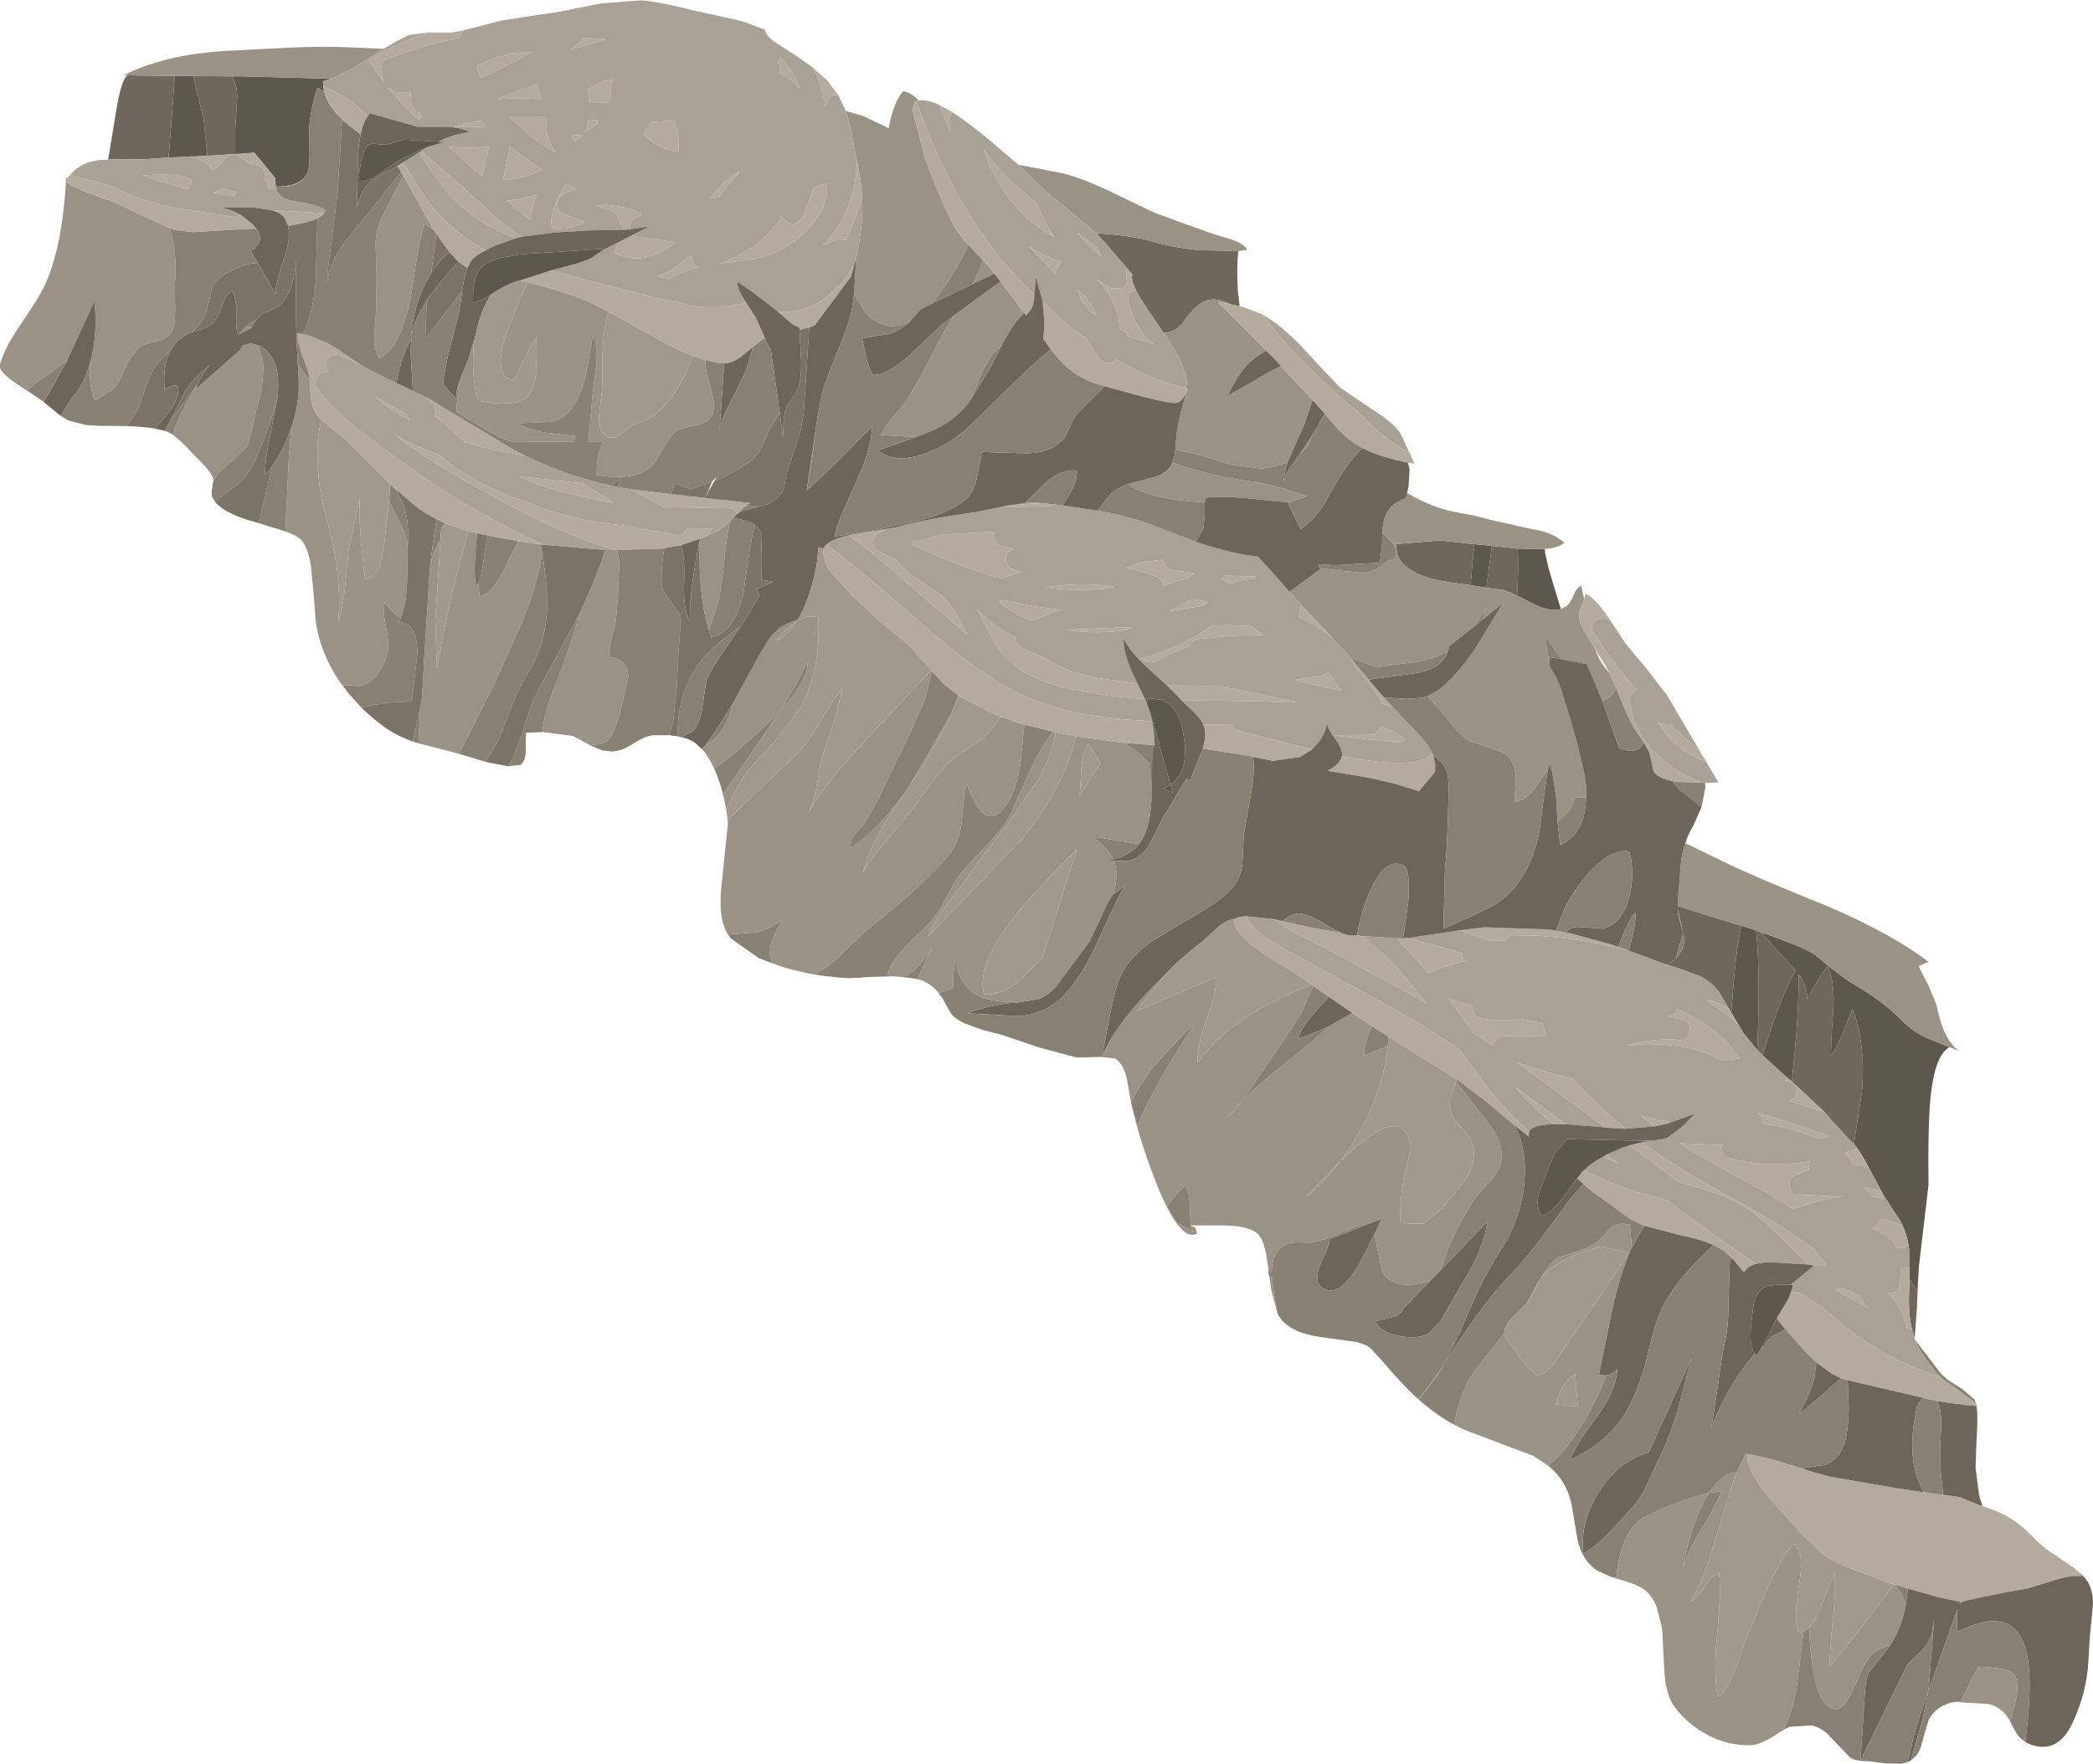 <?xml version="1.0" encoding="UTF-8" standalone="no"?>
<svg xmlns:xlink="http://www.w3.org/1999/xlink" height="255.3px" width="302.9px" xmlns="http://www.w3.org/2000/svg">
  <g transform="matrix(1.0, 0.0, 0.0, 1.0, 0.0, 0.0)">
    <use height="255.3" transform="matrix(1.0, 0.0, 0.0, 1.0, 0.0, 0.0)" width="302.9" xlink:href="#shape0"/>
  </g>
  <defs>
    <g id="shape0" transform="matrix(1.0, 0.0, 0.0, 1.0, 0.0, 0.0)">
      <path d="M252.0 133.95 L254.15 134.65 Q254.8 141.1 254.3 151.95 L252.3 149.5 250.55 146.55 251.05 140.45 Q251.4 136.95 252.0 133.95 M254.95 134.95 L255.3 135.05 259.05 136.45 Q261.3 137.3 262.65 138.15 L265.05 140.15 267.55 142.0 Q272.55 144.85 275.2 147.65 276.8 149.3 279.05 150.3 L282.15 151.55 Q279.75 152.75 279.25 160.5 279.0 164.8 279.1 171.45 L278.4 177.35 277.7 183.35 277.6 185.1 277.5 186.8 276.35 185.2 276.35 183.4 276.3 183.4 276.3 181.05 Q276.15 178.9 275.05 176.75 L272.6 173.0 270.25 168.6 Q269.2 166.6 268.3 165.55 L269.45 158.05 Q270.05 151.2 268.1 146.0 L266.7 149.5 Q265.85 151.65 265.0 152.8 264.9 151.65 265.3 146.35 265.6 142.3 264.5 139.85 263.3 141.25 261.5 144.65 261.65 142.85 260.3 141.0 260.35 147.35 259.3 156.5 L258.65 155.95 258.4 155.75 255.05 152.7 256.7 147.7 Q258.3 143.15 259.9 140.45 L256.7 137.0 254.95 134.95 M223.55 79.45 L223.6 79.95 224.1 82.2 224.85 84.75 225.9 88.15 Q224.45 88.55 222.2 87.55 L219.55 86.2 Q219.8 82.05 219.65 79.4 L223.55 79.45 M213.35 78.75 L215.9 79.0 215.15 84.75 215.1 85.05 212.85 84.7 212.85 84.35 213.35 78.75 M46.9 13.25 L45.95 12.65 Q44.95 15.65 44.75 18.5 L44.8 21.95 Q44.85 24.4 44.4 25.2 L44.25 25.45 Q43.1 27.05 39.9 27.0 L39.85 26.15 39.85 25.8 36.8 22.1 34.05 22.3 34.05 18.5 34.3 14.55 Q34.45 12.55 33.6 11.05 L35.1 11.05 47.85 11.4 46.75 11.75 Q46.75 12.5 46.9 13.25 M25.3 11.0 L27.95 11.0 29.5 17.35 30.0 22.55 28.15 22.65 27.5 22.65 24.4 22.8 24.55 21.05 25.3 11.0" fill="#5e574d" fill-rule="evenodd" stroke="none"/>
      <path d="M242.8 131.1 L248.65 132.95 252.0 133.95 Q251.4 136.95 251.05 140.45 L250.55 146.55 250.5 146.45 248.7 143.45 Q247.65 142.1 246.2 141.35 L243.1 140.2 241.2 139.6 241.55 139.4 241.95 139.15 242.3 138.9 242.55 138.65 Q243.75 137.5 243.75 135.85 L243.3 133.8 242.8 131.6 242.8 131.55 242.8 131.5 242.8 131.4 242.8 131.3 242.8 131.1 M254.15 134.65 L254.95 134.95 256.7 137.0 259.9 140.45 Q258.3 143.15 256.7 147.7 L255.05 152.7 254.3 151.95 Q254.8 141.1 254.15 134.65 M277.6 185.1 L277.4 189.55 277.1 193.65 276.75 192.65 276.75 192.55 Q276.25 190.7 276.25 188.05 L276.35 185.2 277.5 186.8 277.6 185.1 M15.65 23.1 L16.75 16.45 Q17.55 11.3 18.5 10.9 L25.3 11.0 24.55 21.05 24.4 22.8 20.85 23.05 Q17.55 23.0 15.65 23.1 M179.2 36.35 Q178.95 38.7 179.15 42.1 L179.4 44.3 178.15 44.05 Q176.05 43.0 174.6 43.5 173.05 44.0 171.3 46.55 170.25 48.05 168.4 48.2 L165.3 43.6 Q163.85 41.3 163.8 40.1 L163.85 39.8 163.85 39.7 159.85 35.05 158.65 33.75 Q163.65 34.05 166.6 34.9 169.65 35.8 173.5 36.2 L179.2 36.35 M259.3 156.5 Q260.35 147.35 260.3 141.0 261.65 142.85 261.5 144.65 263.3 141.25 264.5 139.85 265.6 142.3 265.3 146.35 264.9 151.65 265.0 152.8 265.85 151.65 266.7 149.5 L268.1 146.0 Q270.05 151.2 269.45 158.05 L268.3 165.55 267.5 164.8 264.65 161.65 264.0 160.9 259.3 156.5 M212.85 84.7 L209.7 84.25 Q204.35 83.5 202.65 81.1 202.05 80.2 202.0 78.75 L202.5 78.7 208.35 78.2 213.35 78.75 212.85 84.35 212.85 84.7 M215.9 79.0 L217.8 79.2 219.65 79.4 Q219.8 82.05 219.55 86.2 L217.65 85.4 215.1 85.05 215.15 84.75 215.9 79.0 M27.95 11.0 L33.6 11.05 Q34.45 12.55 34.3 14.55 L34.05 18.5 34.05 22.3 30.0 22.55 29.5 17.35 27.95 11.0" fill="#70675c" fill-rule="evenodd" stroke="none"/>
      <path d="M243.9 122.05 L244.4 122.25 249.1 124.55 Q254.0 126.95 264.5 131.15 273.9 135.2 279.1 139.2 L277.7 139.8 Q278.0 140.65 279.05 142.5 L280.2 145.3 Q280.8 147.9 281.25 148.95 282.0 150.85 283.4 152.05 L282.15 151.55 279.05 150.3 Q276.8 149.3 275.2 147.65 272.55 144.85 267.55 142.0 L265.05 140.15 262.65 138.15 Q261.3 137.3 259.05 136.45 L255.3 135.05 254.95 134.95 254.15 134.65 252.0 133.95 248.65 132.95 242.8 131.1 242.9 129.3 243.1 126.95 Q243.25 124.3 243.6 123.0 L243.9 122.05 M281.95 199.75 L283.5 200.7 283.85 200.95 283.4 200.65 281.95 199.75 M286.1 213.95 Q286.5 217.0 286.85 217.85 L286.9 217.95 286.4 216.5 286.1 213.95 M293.2 252.15 L293.0 252.0 293.1 252.05 293.2 252.15 M291.3 249.9 L291.0 249.3 Q289.9 247.05 287.75 246.6 L282.85 246.3 283.75 246.2 286.25 241.2 Q290.3 241.35 291.2 242.05 292.5 243.05 291.55 246.9 L290.9 249.05 291.3 249.9 M279.15 248.85 L278.0 252.8 277.25 254.15 Q277.85 253.45 278.15 252.25 278.75 249.6 279.15 248.85 M268.5 254.7 L268.05 254.55 267.75 254.35 268.5 254.7 M258.0 250.45 L257.7 250.6 Q255.0 252.45 253.5 252.55 250.3 252.7 247.35 251.2 244.45 249.75 242.4 247.1 241.05 245.4 240.85 241.6 L240.55 235.7 239.8 232.7 Q239.2 231.05 238.1 230.15 237.1 229.35 234.45 228.6 L233.15 228.2 233.9 228.4 Q234.55 221.9 237.5 219.9 238.75 219.05 241.9 217.8 245.1 216.55 247.35 216.05 248.1 214.9 248.95 214.15 L250.25 213.25 251.35 213.05 Q250.5 215.1 248.3 222.65 246.6 228.65 244.65 231.8 245.5 231.35 246.7 229.6 247.8 228.0 248.8 227.7 249.1 230.35 248.5 236.6 247.95 242.3 248.6 245.55 249.85 244.95 251.35 241.05 252.8 236.8 253.2 235.9 L255.95 229.45 Q257.7 225.6 259.55 223.4 261.2 224.5 260.35 229.4 259.45 234.8 260.35 236.3 L261.0 236.15 260.1 243.65 Q259.45 247.95 258.0 250.45 M224.05 212.1 L221.8 210.65 212.65 207.2 Q209.05 205.8 205.65 202.85 L205.25 202.5 Q207.0 200.45 209.15 197.15 L207.9 199.25 205.35 202.55 Q208.0 204.85 210.4 206.15 211.4 201.6 212.7 199.5 213.7 197.9 217.7 192.95 217.9 193.7 219.9 196.3 221.95 199.0 222.45 199.0 223.65 199.0 225.15 197.0 L227.05 194.1 231.5 187.75 235.75 181.3 231.8 180.35 Q229.8 180.75 227.3 181.9 224.6 183.2 223.35 184.5 L222.95 185.05 Q224.3 182.65 225.65 181.95 L228.45 181.0 Q230.15 180.55 231.2 179.7 L233.2 177.65 Q234.2 176.8 235.9 177.25 L236.15 180.55 Q234.55 184.0 233.25 189.9 L231.4 198.95 232.45 199.05 Q231.05 202.85 228.85 206.35 226.45 210.2 224.05 212.1 M184.85 189.95 L184.0 186.8 183.7 184.75 184.1 184.85 Q184.2 186.5 184.85 189.95 M183.6 183.8 L183.4 182.6 Q183.05 179.75 182.2 178.75 181.05 177.45 177.45 177.35 L172.35 177.35 172.3 177.35 172.2 174.55 Q172.2 172.8 171.6 171.6 170.6 172.15 168.9 174.6 L170.3 176.95 172.55 178.15 172.8 178.65 173.25 178.5 Q170.7 179.95 167.1 170.6 164.85 164.75 163.8 160.05 L164.6 162.9 Q166.9 157.25 172.85 148.25 171.05 149.7 166.7 154.65 L165.05 157.05 163.7 159.45 163.65 159.35 163.05 156.0 Q162.6 154.0 161.4 153.2 L159.25 152.95 159.45 152.9 159.65 152.9 160.8 150.3 Q163.45 145.95 168.55 141.15 L166.5 143.7 164.5 146.3 170.3 143.85 Q174.0 142.15 176.05 141.5 176.05 143.55 174.55 147.7 173.15 151.6 173.35 153.8 178.15 146.95 189.8 142.5 L190.05 142.7 188.3 146.65 185.55 150.9 182.65 155.1 179.75 159.3 Q181.75 157.3 185.35 154.4 L190.9 149.85 192.25 148.55 195.7 146.6 198.55 148.5 Q197.25 151.4 197.45 152.75 L200.85 151.35 Q200.5 155.4 198.65 159.9 196.8 164.35 194.05 167.95 L189.05 173.15 Q191.7 171.15 194.05 167.95 201.45 160.9 203.45 163.85 204.3 165.05 203.95 167.15 L203.15 170.45 Q202.5 174.4 202.7 177.15 L206.1 177.05 208.75 174.8 211.85 171.05 Q213.45 168.7 213.3 166.55 213.2 164.95 211.45 163.15 209.8 161.4 209.8 160.05 209.8 158.95 210.7 156.55 L215.05 162.1 Q217.8 165.35 217.25 168.2 217.0 169.4 215.75 170.8 L213.65 173.15 Q212.5 174.8 211.25 177.2 209.95 179.65 209.3 181.5 L208.45 183.85 206.9 185.45 204.4 185.9 Q201.05 186.15 200.0 183.9 L198.9 178.6 199.95 176.4 198.5 176.95 198.5 176.9 Q197.0 177.15 194.1 178.4 191.3 179.6 189.6 179.85 L187.65 179.8 Q186.55 179.8 185.7 180.35 184.05 181.45 184.05 184.05 L183.6 183.8 M172.35 177.4 Q173.0 177.6 173.05 177.8 L173.25 178.5 172.55 178.15 172.35 177.4 M135.85 143.7 Q134.75 142.4 133.45 141.9 L132.8 141.7 Q133.75 139.35 134.85 137.25 L134.0 138.5 Q132.2 140.95 130.6 141.4 L129.5 141.3 129.05 141.3 125.6 141.4 124.5 141.5 125.4 141.4 129.05 141.3 128.4 141.0 Q129.05 138.85 131.9 136.15 135.2 133.0 135.95 131.7 L137.75 128.45 Q138.7 126.7 139.85 125.45 L143.2 121.9 Q145.25 119.7 146.15 118.05 L149.1 111.45 Q150.7 107.95 152.45 105.9 L152.7 105.95 152.8 106.0 Q152.25 109.3 150.25 112.85 L145.7 119.45 Q142.2 123.75 140.65 126.1 L137.2 130.65 Q134.9 133.7 134.4 135.45 L147.8 121.55 Q153.8 114.3 155.7 106.55 L162.65 107.5 164.6 108.8 166.3 110.45 166.5 112.9 Q166.55 115.3 166.2 119.1 165.8 120.9 164.85 122.15 L161.5 121.6 158.2 121.1 Q160.35 122.8 161.1 124.35 L160.05 124.5 161.2 124.6 Q162.0 126.5 161.1 129.45 160.3 130.4 159.25 132.95 L157.65 136.3 152.8 142.8 Q151.55 144.15 150.3 144.6 L147.5 145.05 145.1 144.95 Q142.05 144.7 140.45 143.4 138.75 141.95 138.3 138.9 137.95 140.15 137.9 143.05 L135.85 143.7 M119.0 141.2 Q116.1 140.8 113.15 139.9 L109.8 138.65 111.75 139.4 Q110.6 137.05 113.45 132.9 111.75 134.3 109.65 134.9 L105.35 135.25 Q103.85 132.85 104.45 127.85 L105.35 119.1 105.3 118.65 110.55 113.65 115.75 108.7 Q117.0 107.35 118.9 104.1 120.8 100.9 121.95 99.65 L120.55 104.85 118.85 110.0 118.15 113.9 Q117.7 116.3 116.95 117.65 119.65 113.0 125.55 106.85 L134.75 97.0 134.9 97.15 134.4 99.05 133.75 101.5 131.25 107.05 128.55 112.55 127.0 115.9 125.15 119.1 123.7 120.8 Q122.95 121.75 123.15 122.75 127.15 120.0 130.8 114.9 L128.8 117.95 Q125.95 122.45 124.9 126.2 126.0 124.35 128.25 121.7 L131.9 117.35 134.75 113.35 Q136.35 111.15 138.0 109.75 138.7 109.15 140.05 108.35 L142.1 106.95 Q143.45 105.9 144.8 103.7 L146.15 104.2 147.55 104.65 148.25 104.85 147.7 110.35 Q147.1 114.45 145.6 116.5 143.7 119.2 142.0 117.45 141.0 116.4 139.9 113.4 139.55 114.5 139.2 118.75 138.9 121.8 137.3 123.75 133.45 128.3 125.55 134.5 L122.05 137.85 Q119.65 140.25 117.85 141.0 L119.0 141.2 M105.1 117.15 Q104.7 114.8 103.9 112.6 102.9 109.85 101.6 108.4 L102.1 107.85 102.15 107.8 Q105.0 106.35 106.1 101.75 L109.55 95.4 111.05 92.85 Q111.95 91.5 113.05 90.75 113.75 90.25 115.45 89.7 L115.3 89.95 Q115.7 89.65 116.1 89.5 L116.85 89.2 118.4 89.3 118.45 90.15 117.7 91.95 118.45 90.8 Q118.55 97.95 115.5 102.9 L112.45 106.9 109.05 110.6 Q107.2 112.65 105.1 117.15 M87.15 108.6 L85.6 107.95 82.9 106.5 78.55 105.95 Q78.6 103.45 80.5 98.8 82.55 93.75 83.8 88.95 86.15 84.05 87.6 79.6 L89.2 79.6 89.3 79.6 Q89.65 80.8 89.6 82.05 L89.45 86.1 89.1 90.1 88.45 92.55 Q88.05 94.0 88.2 95.1 91.0 95.35 90.9 98.15 L89.65 103.4 Q88.85 106.2 88.1 107.0 87.35 107.75 85.45 107.85 L87.15 108.6 M73.55 110.9 L70.35 110.3 67.95 109.55 70.3 110.25 73.55 110.9 M66.45 109.1 L65.35 108.8 60.45 107.55 Q57.75 106.7 55.95 105.45 57.7 106.6 59.75 107.3 L60.55 107.55 60.85 102.3 61.05 101.1 61.25 98.1 61.4 95.1 62.1 83.85 62.25 81.95 Q62.6 80.0 63.75 78.1 L63.0 89.65 63.1 93.25 63.25 96.85 64.15 91.8 65.2 86.9 Q65.6 84.85 67.05 79.6 L67.8 76.85 67.95 76.9 69.0 77.15 69.0 77.7 Q68.5 82.3 68.85 84.85 L69.2 84.4 69.4 86.25 Q71.45 86.05 73.7 80.85 L75.0 78.3 76.65 78.55 78.25 78.8 78.45 79.9 Q77.9 84.2 75.7 89.7 L71.5 99.05 66.45 109.1 M50.5 100.4 L49.15 98.65 Q46.35 94.5 45.7 90.0 L45.4 86.05 45.0 81.95 Q44.55 79.1 43.55 78.1 42.95 77.5 41.3 76.9 L41.8 66.25 42.15 61.9 Q43.45 58.1 43.2 54.55 L43.1 52.7 44.85 55.1 44.95 57.3 Q45.1 59.4 46.55 60.8 45.9 62.7 45.95 65.9 46.0 70.6 47.1 74.5 49.6 83.3 48.95 90.0 49.65 87.95 49.95 84.8 L50.45 79.55 51.3 75.75 52.1 71.9 Q51.8 75.85 52.85 83.8 54.35 83.6 55.0 81.9 L55.6 78.75 56.3 72.55 56.45 70.0 56.5 70.05 56.3 72.55 57.8 75.5 Q58.75 77.25 58.95 78.65 L59.0 79.35 59.0 79.5 58.9 84.55 Q58.75 87.6 58.0 89.4 57.05 89.0 55.7 87.25 55.35 88.15 55.8 90.45 56.35 93.0 56.15 94.05 55.35 98.0 52.45 99.2 52.0 99.4 51.05 99.2 L49.55 99.15 50.5 100.4 M35.4 75.1 L34.65 74.85 Q32.9 74.15 31.95 73.4 33.1 74.3 35.4 75.1 M30.65 70.95 L30.75 70.45 30.7 70.75 30.65 70.95 M30.9 69.6 L30.8 69.1 Q30.55 68.4 29.5 67.3 L27.85 65.6 Q25.8 63.35 24.5 62.6 L25.0 62.9 25.35 61.85 Q26.45 59.1 28.6 55.6 L28.4 56.25 34.75 50.65 35.1 50.0 36.25 49.7 37.4 49.95 38.05 52.35 Q38.3 55.35 37.05 59.5 L36.5 62.1 35.8 64.55 33.8 66.5 31.6 68.45 30.9 69.6 M23.85 62.35 L21.6 61.9 22.45 62.0 23.85 62.35 M19.4 61.7 L14.6 61.65 13.15 61.55 13.95 61.6 18.3 61.65 19.4 61.7 M6.9 58.65 L5.95 57.9 6.2 58.05 6.45 57.85 6.3 58.15 6.9 58.65 M3.85 56.5 L1.75 55.1 Q0.1 53.8 0.0 53.2 -0.15 52.6 0.85 50.55 1.6 48.9 3.8 45.75 5.9 42.65 6.65 40.9 9.0 35.55 9.55 26.3 L10.3 26.8 12.2 27.7 12.35 27.75 12.6 27.85 12.85 27.95 16.4 29.2 20.85 31.3 21.05 31.4 24.5 33.0 Q25.7 35.95 25.3 41.35 L25.35 44.8 Q25.35 47.2 24.85 48.0 24.25 49.05 22.55 49.4 20.6 49.85 20.05 50.35 L18.85 51.85 18.0 53.6 Q17.1 55.6 16.4 56.3 L13.75 58.0 Q12.75 55.85 13.1 52.25 14.2 48.0 13.65 43.6 L9.75 52.1 7.15 54.1 Q5.2 55.3 4.5 56.0 L3.85 56.5 M9.55 26.1 L9.55 25.7 9.8 25.75 9.55 26.1 M18.5 10.9 L17.85 10.9 Q24.4 7.65 34.0 7.3 L41.75 6.9 Q46.4 6.7 49.5 6.8 L55.05 7.05 55.55 7.05 53.2 8.55 Q50.2 10.55 47.85 11.4 L35.1 11.05 33.6 11.05 27.95 11.0 25.3 11.0 18.5 10.9 M122.4 16.05 L124.95 16.8 128.6 18.55 Q129.35 14.7 130.7 13.2 131.95 13.4 132.95 14.55 L132.8 14.55 Q132.05 14.75 132.15 16.3 L133.85 22.85 134.0 23.25 Q135.9 28.5 137.85 32.25 138.6 33.8 140.1 35.4 L139.9 35.9 Q137.85 40.3 134.85 43.95 L133.3 44.7 131.65 46.55 Q129.5 47.6 127.65 46.9 126.25 46.45 125.2 45.15 L123.6 42.5 123.9 37.35 123.95 37.1 Q125.1 31.85 124.7 27.55 L124.6 26.5 124.3 24.8 122.95 17.85 122.4 16.05 M147.4 23.85 L153.9 25.1 Q156.75 25.85 160.55 27.65 L167.0 30.75 171.2 32.3 175.4 33.8 178.2 34.65 Q180.0 35.25 180.5 36.15 L179.2 36.35 173.5 36.2 Q169.65 35.8 166.6 34.9 163.65 34.05 158.65 33.75 L155.8 31.35 151.55 27.9 147.4 23.85 M203.85 70.4 L203.65 71.35 Q207.6 73.7 211.65 74.3 213.1 74.5 215.6 75.2 L219.5 76.1 223.1 76.85 Q225.1 77.4 226.4 78.55 225.65 79.25 223.55 79.45 L219.65 79.4 217.8 79.2 215.9 79.0 213.35 78.75 208.35 78.2 202.5 78.7 202.0 78.75 Q202.05 80.2 202.65 81.1 204.35 83.5 209.7 84.25 L212.85 84.7 215.1 85.05 217.65 85.4 219.55 86.2 222.2 87.55 Q224.45 88.55 225.9 88.15 L226.65 87.75 Q227.25 87.35 227.7 86.2 228.1 85.1 228.85 84.75 L229.25 86.75 228.55 88.55 Q228.35 89.55 229.2 91.2 L230.8 93.85 230.85 93.9 231.2 94.85 Q231.7 96.0 232.9 97.4 L233.9 99.6 Q233.3 100.9 232.0 101.4 L231.85 101.3 229.65 96.1 226.0 95.4 Q224.65 93.7 223.9 92.1 223.55 93.35 224.25 95.55 224.15 96.2 224.45 96.8 L225.15 97.9 225.85 99.6 227.15 103.75 228.35 107.95 229.3 112.1 Q229.65 113.65 229.55 115.4 L227.9 115.45 Q227.7 116.45 227.0 117.45 L225.4 118.95 225.2 115.3 224.65 111.8 224.2 110.55 224.05 111.25 222.0 114.25 Q220.65 115.9 219.15 116.1 L219.3 114.05 219.35 112.05 Q219.0 109.3 216.8 108.65 L212.35 107.1 Q211.2 106.3 209.55 104.1 L206.8 100.95 206.55 100.75 208.05 99.95 Q210.55 98.1 213.35 94.1 L217.5 87.3 214.5 89.7 215.2 87.95 213.15 90.8 209.75 93.5 209.55 94.2 Q207.4 95.55 203.8 95.95 L201.65 96.2 199.2 96.6 195.4 95.15 195.35 95.1 192.75 92.25 191.3 90.7 188.3 87.55 186.6 85.65 191.1 82.35 191.0 82.2 194.05 82.6 196.9 82.85 198.0 82.85 199.25 82.35 200.4 81.5 Q201.0 81.0 201.75 80.9 202.35 79.7 201.65 78.7 L200.05 77.05 Q200.15 74.2 201.7 73.0 202.35 72.5 203.45 72.1 L203.85 70.4 M224.65 111.8 L224.65 110.55 224.35 110.9 224.65 111.8 M185.4 53.0 L189.95 57.9 188.8 61.35 186.35 66.85 Q184.65 67.65 182.55 67.8 L178.2 67.25 174.05 65.95 170.1 65.05 170.2 63.7 Q170.35 61.25 171.65 56.95 L171.8 56.5 172.0 55.8 171.8 55.8 Q171.85 53.35 168.95 49.0 L168.4 48.2 Q170.25 48.05 171.3 46.55 173.05 44.0 174.6 43.5 176.05 43.0 178.15 44.05 L176.25 43.7 176.5 43.95 182.45 49.9 183.25 50.75 Q181.25 51.85 180.05 53.3 178.9 54.65 177.7 57.25 L181.35 55.2 Q183.65 53.8 185.1 53.1 L185.4 53.0 M188.05 65.8 L189.9 63.05 Q189.55 64.15 189.0 64.85 L188.05 65.8 M186.35 72.75 L186.35 72.7 180.35 72.1 Q176.75 71.75 174.45 72.05 L174.35 72.7 Q166.1 72.25 163.25 70.05 L165.15 69.55 167.2 69.0 Q169.15 68.35 169.65 66.95 175.75 69.1 181.85 69.75 L185.6 70.65 189.2 71.8 186.35 72.75 M142.3 37.75 L142.65 38.1 142.7 38.15 143.05 38.55 143.15 38.65 143.9 39.6 140.75 41.1 141.05 40.55 142.3 37.75 M144.8 40.75 L147.9 44.85 147.85 45.65 Q146.5 47.0 144.95 50.0 L143.5 51.4 142.25 53.5 141.3 55.9 140.4 57.95 140.0 58.5 Q138.45 60.35 136.45 61.55 134.95 62.4 132.55 63.25 L127.5 62.95 Q128.1 61.55 130.55 58.85 132.65 55.95 135.7 49.75 136.6 47.95 138.05 45.65 L144.8 40.75 M76.4 40.85 Q79.5 41.6 83.45 42.95 85.05 43.5 88.15 45.15 87.65 46.2 87.4 48.35 87.05 51.35 87.2 55.85 L86.75 59.45 Q86.55 62.1 87.35 62.8 88.45 63.75 89.55 63.05 L91.4 61.6 92.85 61.0 94.25 60.4 Q98.0 57.75 100.15 51.8 L100.3 51.5 102.1 52.1 Q102.0 53.4 102.6 55.2 103.75 58.95 103.0 60.2 102.4 61.2 100.65 61.55 98.55 61.95 97.95 62.35 97.0 63.0 95.9 65.0 94.75 67.1 94.0 67.7 91.6 69.65 86.35 68.75 86.35 65.4 87.35 63.9 L85.15 63.9 85.75 57.1 86.3 52.7 Q86.55 49.85 85.8 48.6 L84.9 53.65 Q84.35 56.45 83.2 58.45 81.9 60.65 79.65 61.05 L74.9 61.25 Q76.25 62.15 78.85 62.6 L83.25 63.1 83.1 63.9 74.05 63.95 72.05 63.15 69.15 61.45 66.25 59.75 66.0 59.65 66.3 56.6 66.4 55.45 66.6 54.85 67.75 52.05 68.6 49.25 68.65 49.2 68.6 49.4 Q68.15 54.25 69.15 58.0 74.8 59.05 76.45 57.25 77.5 56.15 77.6 53.25 77.5 50.0 77.65 48.8 76.75 50.05 75.9 51.9 L74.45 55.0 Q70.75 54.75 73.95 46.45 75.25 43.0 76.4 40.85 M118.05 62.1 L117.5 66.6 116.75 70.95 118.05 62.1 M62.85 33.4 L61.45 32.35 Q60.65 34.6 59.45 43.0 57.9 50.6 54.85 51.85 54.1 50.55 54.15 48.4 L54.45 44.75 54.5 40.0 54.35 35.25 Q54.35 33.0 55.9 30.2 L58.35 25.4 58.0 24.9 58.05 24.85 61.4 30.8 61.5 31.0 62.55 32.85 62.85 33.4 M44.25 25.45 Q43.45 26.65 41.85 26.95 L39.9 27.0 Q43.1 27.05 44.25 25.45 M103.05 69.7 L102.45 71.25 102.05 72.05 102.0 72.05 103.05 69.7 M101.3 77.95 L101.55 77.9 102.2 77.6 102.25 77.6 103.95 76.8 105.65 75.45 Q105.2 77.4 104.9 80.4 104.4 85.2 103.95 87.05 L102.6 91.25 Q101.05 86.35 101.25 78.25 L101.3 77.95 M112.35 92.75 Q114.0 91.95 115.3 89.95 113.45 91.1 112.35 92.75 M131.65 113.65 L137.65 103.3 137.05 104.75 133.9 110.35 131.65 113.65 M152.65 73.0 L152.6 73.0 152.6 72.95 152.65 73.0 M156.5 111.3 L156.25 115.2 157.7 112.8 159.3 110.45 157.45 107.65 Q156.65 109.0 156.5 111.3 M150.85 138.65 L155.85 122.9 Q150.6 128.05 147.35 132.0 141.2 139.5 142.4 143.9 144.75 144.05 147.15 142.25 L150.85 138.65 M103.4 111.25 Q104.2 113.1 104.65 114.95 L113.0 102.75 Q110.75 105.25 105.6 109.6 L103.4 111.25 M179.75 159.3 L177.4 161.95 178.7 160.65 179.75 159.3 M242.8 131.6 L243.3 133.8 243.75 135.85 243.6 135.05 Q242.85 132.7 242.8 131.6 M242.3 138.9 L241.95 139.15 241.55 139.4 242.3 138.9 M222.6 185.55 L221.95 187.0 221.15 188.4 220.95 188.6 222.6 185.55 M116.8 95.85 Q115.3 99.05 113.0 102.75 117.2 98.2 116.8 95.85 M261.85 235.55 Q262.8 234.55 263.9 231.6 265.1 228.25 265.5 227.65 265.7 230.0 265.25 234.35 264.75 239.2 264.8 241.15 267.75 237.8 274.1 229.3 L274.2 229.3 274.35 229.35 275.85 232.0 Q275.3 235.4 273.55 238.1 272.25 238.5 271.4 238.95 270.25 239.65 268.55 243.7 267.0 247.35 265.75 247.35 263.75 247.4 262.75 243.3 261.95 240.2 261.85 235.55 M247.35 216.05 Q244.85 219.85 243.55 226.95 244.1 224.85 246.2 221.35 248.5 217.6 249.1 215.85 L247.35 216.05 M228.35 203.55 L227.95 198.85 Q226.1 200.0 225.1 203.25 L228.35 203.55 M34.55 48.4 L35.6 47.25 36.4 47.35 36.35 47.5 34.55 48.4" fill="#9b9286" fill-rule="evenodd" stroke="none"/>
      <path d="M286.0 203.2 L286.15 203.4 286.2 203.45 286.05 203.45 285.85 203.45 285.0 203.4 281.55 202.95 280.25 202.75 280.2 202.7 279.4 202.55 278.6 202.4 278.45 202.35 277.7 202.15 269.35 200.2 267.4 199.75 266.45 199.45 265.15 198.85 265.0 198.75 262.85 197.15 261.45 195.8 258.4 192.4 257.25 191.0 257.25 190.55 258.85 187.9 259.2 186.95 260.4 187.1 263.7 189.1 265.8 191.0 Q272.2 196.5 280.85 199.3 L280.95 199.4 283.65 201.35 285.3 202.55 286.0 203.2 M286.9 217.95 Q289.4 218.75 291.0 219.75 292.75 220.85 294.75 223.0 L296.15 224.2 296.95 224.75 297.5 225.15 298.15 225.6 298.25 225.65 Q300.7 227.3 301.35 228.1 299.8 227.9 297.45 228.65 L293.55 229.85 289.7 230.55 285.8 231.35 284.1 231.75 283.85 231.75 283.55 231.8 283.35 231.75 281.0 231.25 280.55 231.15 276.65 230.05 276.1 229.9 275.9 229.85 274.35 229.35 274.2 229.3 273.2 229.0 267.6 226.9 267.1 226.7 Q265.05 225.85 263.55 224.7 L260.6 221.85 255.8 216.5 Q252.7 212.6 252.85 210.45 255.25 210.75 259.0 211.95 L260.7 212.5 262.65 213.1 264.85 213.7 265.05 213.75 265.15 213.75 274.35 215.35 278.4 215.95 281.2 216.35 281.45 216.35 283.2 216.6 283.6 216.65 286.15 217.7 286.9 217.95 M9.55 26.3 L9.45 26.2 9.9 25.6 10.05 25.35 10.1 25.35 Q12.85 25.9 16.65 27.15 20.35 29.2 26.4 30.25 L33.95 31.4 34.9 31.15 36.5 32.4 37.1 33.1 36.45 33.1 32.0 33.35 31.1 33.4 28.15 33.6 25.3 33.3 24.5 33.0 21.05 31.4 20.85 31.3 16.4 29.2 12.85 27.95 12.6 27.85 12.35 27.75 12.2 27.7 10.3 26.8 9.55 26.3 M61.95 4.7 L62.25 4.7 65.3 4.7 67.05 4.4 66.45 5.5 Q61.0 6.6 55.95 8.55 55.05 8.95 55.15 10.2 55.3 11.5 55.75 12.15 L53.35 8.75 Q57.1 6.3 61.95 4.7 M119.7 11.6 L121.3 13.75 Q120.05 13.65 119.65 14.75 L119.45 15.4 Q118.85 12.15 117.75 9.9 L119.7 11.6 M179.4 44.3 L180.35 44.6 182.75 45.5 182.8 45.6 Q188.2 52.9 196.75 59.8 199.8 63.2 203.95 65.5 L204.0 65.5 204.7 67.1 203.75 66.95 Q200.45 66.3 198.25 65.35 L198.1 65.3 197.2 64.85 Q194.8 63.55 193.0 61.4 L192.85 61.2 192.0 60.25 191.7 59.9 191.35 59.45 189.95 57.9 185.4 53.0 184.6 52.1 183.95 51.45 183.25 50.75 182.45 49.9 176.5 43.95 176.25 43.7 178.15 44.05 179.4 44.3 M229.25 86.75 L229.5 85.9 Q231.25 86.9 233.65 90.7 L233.3 90.2 Q232.55 89.0 231.2 89.65 229.85 90.3 230.65 91.55 233.45 96.0 236.8 99.8 236.35 100.0 236.05 100.5 235.8 101.0 235.85 101.55 236.3 105.5 239.35 108.75 242.15 111.65 246.15 113.2 L243.8 113.2 243.55 113.2 242.9 113.15 242.35 113.1 242.05 113.05 Q240.45 112.75 239.65 112.05 L239.4 111.8 Q239.25 111.65 239.05 110.4 L238.65 108.8 237.85 107.4 237.55 106.95 236.35 105.15 Q235.6 103.8 234.4 100.85 L233.9 99.6 232.9 97.4 232.45 96.5 231.1 94.35 230.85 93.9 230.8 93.85 229.2 91.2 Q228.35 89.55 228.55 88.55 L229.25 86.75 M246.0 108.7 L246.3 109.2 246.35 109.3 247.0 110.3 246.95 110.3 Q242.1 108.45 239.9 104.4 L240.35 104.7 241.7 104.85 246.0 108.7 M276.3 183.4 L276.35 183.4 276.35 185.2 276.25 188.05 Q276.25 190.7 276.75 192.55 L275.95 192.2 275.9 192.05 Q275.3 189.2 273.3 187.1 L273.45 187.1 Q273.9 187.2 274.35 186.9 274.85 186.6 274.95 186.1 L275.25 183.6 276.3 183.4 M267.4 167.25 L266.9 166.9 268.8 166.2 270.4 168.95 268.05 168.45 Q267.95 167.6 267.4 167.25 M264.0 160.9 L259.0 159.35 Q259.95 159.0 260.05 157.95 260.15 156.9 259.05 156.55 L258.35 156.4 258.65 155.95 259.3 156.5 264.0 160.9 M235.35 137.45 Q226.7 135.3 219.2 135.35 218.25 135.35 217.85 136.1 L215.8 136.15 211.1 134.65 214.3 134.25 214.9 134.2 224.05 134.5 225.2 134.7 225.9 134.8 227.0 135.0 232.7 136.55 232.95 136.6 234.2 137.05 235.65 137.5 235.35 137.45 M203.85 135.75 L211.6 137.95 Q211.6 138.6 212.2 139.05 209.2 139.7 206.75 140.8 L202.15 135.8 202.45 135.8 203.05 135.8 203.75 135.7 203.85 135.75 M196.35 135.35 L197.2 135.5 Q201.75 139.0 206.5 145.25 L203.1 143.3 Q195.2 139.1 191.25 136.9 L187.8 135.2 Q185.4 134.0 184.25 133.0 L185.6 133.3 190.1 134.3 193.95 134.95 Q195.3 135.55 196.35 135.35 M180.4 132.6 L180.65 133.2 Q181.35 134.45 183.05 135.6 L186.0 137.4 198.1 144.0 Q204.55 147.45 211.25 151.85 L214.4 156.2 Q217.6 160.55 221.3 163.8 L221.25 164.05 221.25 164.5 219.2 162.85 215.6 159.85 215.1 159.45 211.4 156.6 210.45 155.95 209.25 155.15 209.05 155.05 207.7 154.25 201.8 150.6 200.35 149.65 198.55 148.5 195.7 146.6 192.3 144.25 190.05 142.7 189.8 142.5 187.55 140.9 Q184.25 139.0 182.25 137.6 178.55 135.05 178.55 133.05 179.2 132.7 180.4 132.6 M224.85 162.7 Q221.9 160.3 219.2 157.25 L226.55 162.7 224.85 162.7 M232.3 163.15 L231.5 162.55 Q224.95 157.65 219.45 153.7 224.1 155.35 227.6 156.1 230.25 159.2 235.25 163.35 L233.85 163.3 232.3 163.15 M239.5 163.0 L237.45 161.5 241.55 162.35 241.15 162.65 239.5 163.0 M237.65 165.3 L237.85 165.45 Q241.5 168.3 248.05 171.95 256.45 176.6 258.45 177.9 L258.55 178.0 258.7 178.05 262.45 180.7 264.25 183.0 264.25 183.1 262.25 183.1 261.7 183.0 258.15 179.4 254.3 175.9 Q252.05 174.1 248.85 172.85 L242.85 171.0 235.8 165.75 237.65 165.3 M276.2 180.35 L274.6 180.7 Q273.45 178.45 270.8 177.8 L271.45 177.45 272.25 176.4 Q274.0 176.75 275.3 177.35 276.0 178.8 276.2 180.35 M271.0 173.2 L269.85 171.85 272.15 172.3 272.9 173.5 271.0 173.2 M265.7 186.7 L266.5 186.45 Q267.9 186.8 269.15 187.6 L270.3 189.3 265.7 186.7 M188.3 87.55 L191.3 90.7 192.75 92.25 Q190.95 90.7 187.95 89.25 L188.3 87.55 M201.6 102.4 L200.0 101.8 199.9 101.5 Q198.15 98.6 196.4 96.9 L195.35 95.1 196.6 96.6 198.15 98.45 200.3 100.95 201.6 102.4 M191.2 97.8 L192.0 97.45 192.3 97.35 192.4 97.5 194.0 99.95 187.25 98.4 191.2 97.8 M158.7 35.7 L159.4 37.15 Q157.5 35.65 155.9 33.7 L158.7 35.7 M150.9 43.65 L151.5 44.15 Q153.85 46.85 157.15 48.9 L158.95 51.7 Q159.35 52.4 160.2 52.5 161.05 52.65 161.5 52.0 L163.45 53.05 Q168.35 55.6 171.8 56.1 L171.85 56.1 171.8 56.5 171.65 56.95 171.05 57.85 170.5 58.25 Q169.95 58.55 165.75 57.5 L160.4 56.05 159.85 55.9 Q157.3 55.25 155.55 54.0 L155.45 53.95 155.3 53.85 155.2 53.75 155.05 53.65 Q153.65 52.6 152.05 50.55 L151.05 49.15 151.0 49.05 151.15 46.8 150.9 43.65 M163.8 40.1 Q163.8 40.8 164.35 41.95 163.8 42.05 163.5 42.5 163.15 42.95 163.3 43.6 164.25 47.65 166.85 49.7 L167.15 49.9 163.25 48.65 Q163.1 48.2 162.6 47.9 L162.05 47.6 Q161.8 43.25 158.6 40.35 L160.8 41.7 162.3 41.75 Q163.1 41.4 163.1 40.55 L162.95 39.05 163.85 39.8 163.8 40.1 M143.9 39.6 L143.15 38.65 143.05 38.55 142.7 38.15 142.65 38.1 142.3 37.75 140.45 35.75 140.3 35.6 140.1 35.4 Q138.6 33.8 137.85 32.25 135.9 28.5 134.0 23.25 L133.85 22.85 132.15 16.3 Q132.1 15.05 132.6 14.7 136.0 24.1 140.2 30.9 144.35 37.65 149.7 42.6 149.65 44.1 149.15 44.85 L148.5 45.65 148.25 45.3 147.9 44.85 144.8 40.75 143.9 39.6 M152.6 34.3 Q149.1 32.55 146.3 29.05 143.65 25.65 142.35 21.55 144.85 25.35 150.15 29.45 151.1 32.15 152.6 34.3 M156.5 43.55 L155.95 41.95 Q157.8 43.3 158.7 45.65 L157.9 45.15 156.5 43.55 M152.85 39.25 L152.8 39.65 149.0 35.7 Q151.15 37.15 153.7 37.95 152.95 38.4 152.85 39.25 M124.7 27.55 L124.75 28.65 Q123.6 32.35 122.4 34.7 L121.15 34.65 119.1 35.5 119.75 34.8 Q123.9 29.9 124.0 23.3 L124.3 24.8 124.6 26.5 124.7 27.55 M112.75 10.55 Q113.05 9.95 112.75 9.3 L112.6 9.05 112.85 8.3 Q114.8 10.05 115.75 12.75 114.5 11.5 112.75 10.55 M137.5 16.9 L137.55 19.2 135.95 15.2 137.75 16.2 137.5 16.9 M117.8 27.1 L119.65 26.5 Q119.8 28.55 119.05 30.3 117.05 33.8 113.45 35.9 111.65 37.0 109.0 37.5 L104.2 38.15 Q109.6 36.15 112.65 32.15 113.0 31.75 112.9 31.2 L113.95 32.1 Q114.55 32.55 115.25 32.3 L116.2 31.35 117.8 27.1 M107.0 24.75 L107.0 24.9 104.0 28.55 102.8 28.75 Q104.3 26.55 107.0 24.75 M112.55 45.1 Q119.1 45.65 123.6 38.4 L123.15 40.05 117.85 47.15 117.75 47.15 117.1 47.4 115.7 47.75 115.7 47.4 Q114.9 47.15 114.0 46.35 L112.55 45.1 M107.95 43.75 L109.35 45.9 110.5 48.45 110.7 48.95 110.0 49.35 109.95 49.45 Q109.4 49.85 109.0 50.2 L107.45 51.45 107.3 51.6 107.1 51.7 Q106.0 52.55 104.8 52.6 L103.9 52.55 103.75 52.5 102.1 52.1 100.3 51.5 Q97.35 50.35 93.55 48.15 L88.15 45.15 Q85.05 43.5 83.45 42.95 79.5 41.6 76.4 40.85 L75.2 40.6 78.95 39.4 79.65 39.15 86.7 41.0 96.75 43.55 98.5 43.8 Q103.0 45.15 107.95 43.75 M63.15 33.85 L62.85 33.4 62.55 32.85 61.5 31.0 61.4 30.8 58.05 24.85 57.5 24.05 57.6 23.95 58.35 23.5 61.1 27.95 Q64.8 33.35 70.35 36.2 68.65 37.05 68.1 37.85 L67.65 38.8 66.35 37.9 66.3 37.85 66.15 37.7 65.05 36.5 63.15 33.85 M46.4 31.35 L45.95 31.6 Q44.8 32.15 42.5 32.55 L41.7 32.7 41.25 31.65 Q40.75 30.8 39.2 30.4 L46.85 30.85 46.4 31.35 M44.7 48.55 L47.4 49.65 47.55 49.75 47.65 49.8 Q49.05 50.6 51.7 52.5 L52.85 53.2 Q50.85 52.1 49.1 51.4 48.2 51.05 47.55 51.85 46.85 52.65 47.3 53.5 L47.55 53.9 Q46.6 53.65 45.95 54.55 45.3 55.5 46.0 56.4 48.1 59.1 51.55 61.95 L57.85 66.65 Q67.0 73.35 77.45 78.3 L78.6 78.8 76.65 78.55 75.0 78.3 71.3 77.65 70.15 77.4 69.8 77.35 69.05 77.15 69.0 77.15 67.95 76.9 67.8 76.85 67.25 76.7 64.9 75.9 64.4 75.7 64.05 75.55 63.2 75.15 Q61.45 74.3 60.1 73.2 L58.0 71.4 56.0 69.55 54.95 68.55 50.05 63.65 46.6 60.85 46.55 60.8 Q45.1 59.4 44.95 57.3 L44.85 55.1 44.65 53.95 43.65 51.15 43.25 49.85 43.1 49.15 43.0 48.35 43.0 48.25 43.65 48.3 44.7 48.55 M61.75 57.55 L61.7 57.5 63.05 58.25 64.1 58.95 64.2 59.0 74.5 65.2 76.05 65.95 75.95 65.95 71.2 65.05 67.3 64.0 62.95 60.15 Q63.2 59.25 62.7 58.65 L61.75 57.55 M91.25 70.8 L91.75 70.9 91.8 70.9 93.4 71.05 97.05 71.5 97.1 71.5 102.0 72.05 102.05 72.05 102.35 72.1 108.65 72.8 Q108.35 72.9 107.9 73.25 L107.35 73.7 106.7 74.35 Q106.25 73.55 105.45 73.55 L96.1 73.4 91.25 70.8 M119.15 79.4 L119.2 79.3 119.3 79.2 119.3 79.15 119.55 78.85 Q123.15 81.25 133.9 90.7 142.45 98.3 149.0 101.05 L149.55 101.25 153.65 102.65 Q158.75 103.95 165.5 104.3 L166.75 104.45 167.0 106.1 167.1 107.85 162.65 107.5 155.7 106.55 152.8 106.0 152.7 105.95 152.05 105.8 151.6 105.7 148.25 104.85 147.55 104.65 146.15 104.2 144.8 103.7 143.1 103.0 138.75 100.7 138.7 100.65 136.65 99.05 134.9 97.15 134.75 97.0 134.15 96.25 131.6 93.45 127.3 89.85 123.25 86.15 120.15 82.65 119.8 82.2 119.55 81.7 119.05 79.9 119.15 79.4 M144.5 73.45 L144.75 73.4 145.85 73.15 146.25 73.1 150.75 72.8 152.6 73.0 152.65 73.0 152.75 73.0 151.9 73.25 151.55 73.25 144.5 73.45 M102.25 77.6 L102.2 77.6 101.55 77.9 101.3 77.95 100.05 78.4 Q97.65 79.2 95.85 79.4 L95.55 79.4 89.3 79.6 89.2 79.6 Q82.95 78.0 74.15 73.3 63.2 67.6 57.05 62.9 60.3 64.65 63.6 65.85 68.4 70.05 76.45 72.75 L79.6 73.9 Q84.3 75.45 89.9 76.0 L97.9 77.4 Q98.95 77.6 99.35 76.55 L103.0 76.55 102.25 77.6 M132.05 78.85 L131.85 78.5 136.5 77.35 143.95 76.95 Q143.7 77.55 143.95 78.1 144.2 78.7 144.8 78.95 L146.65 79.5 146.4 79.6 Q145.5 80.0 145.6 81.05 145.7 82.05 146.6 82.4 L147.75 82.75 144.95 83.7 Q138.6 81.95 132.05 78.85 M132.6 83.7 L135.6 85.65 Q137.1 86.8 138.05 88.25 L140.0 91.9 131.6 84.65 Q126.35 79.95 122.9 77.5 L128.3 76.6 127.2 77.1 Q126.45 77.45 126.4 78.35 126.3 79.3 127.05 79.7 L129.75 81.05 Q130.8 82.55 132.6 83.7 M165.7 101.15 L163.95 101.05 160.6 100.7 153.75 99.5 Q151.15 98.75 148.35 97.35 145.4 95.6 143.8 92.75 L141.35 88.1 Q143.35 90.45 146.9 92.15 146.85 92.65 147.1 93.1 L147.9 93.8 151.1 95.2 Q153.9 97.1 158.35 98.05 L164.6 98.9 165.7 101.15 M148.95 89.7 Q146.3 88.6 144.55 87.1 L145.2 86.8 Q149.6 87.9 153.75 88.25 151.55 88.8 149.7 89.8 L148.95 89.7 M164.8 95.4 Q170.7 93.85 175.35 90.55 177.95 90.4 181.1 90.6 L182.8 91.9 178.4 92.0 173.35 92.5 Q172.5 92.65 172.25 93.45 170.0 94.2 167.45 95.6 L167.25 95.8 164.95 95.55 164.8 95.4 M168.9 99.2 L176.35 99.25 187.7 101.6 186.3 101.65 Q182.9 101.45 175.15 101.4 L171.0 101.35 170.5 100.8 168.9 99.2 M174.15 104.85 L178.3 104.9 Q178.5 105.6 179.2 105.75 L189.9 108.45 188.15 109.55 184.7 110.05 184.4 110.15 181.35 109.55 180.45 109.35 174.15 108.35 174.05 108.35 Q174.7 106.35 174.2 105.0 L174.15 104.85 M194.2 109.45 Q205.45 111.55 207.25 109.05 207.9 110.5 207.7 111.7 L205.35 114.5 201.8 113.4 198.1 112.55 192.1 111.55 Q193.8 110.7 194.15 109.6 L194.2 109.45 M163.75 90.75 L163.15 91.15 Q158.8 91.85 154.25 91.15 L163.75 90.75 M168.3 81.0 Q168.35 81.55 168.7 82.0 169.1 82.45 169.7 82.5 L172.9 82.95 171.5 83.85 Q170.1 84.05 168.35 84.8 168.25 83.75 167.35 83.45 165.45 82.7 162.95 82.2 L165.15 81.35 168.3 81.0 M176.8 83.75 L177.35 83.3 181.7 83.45 181.45 83.8 Q179.75 83.85 177.95 84.5 L176.8 83.75 M161.35 84.95 Q156.85 85.8 151.4 85.0 156.55 84.15 161.35 84.95 M174.7 87.05 L174.75 87.2 Q174.5 87.45 174.2 87.65 L169.25 88.45 172.55 86.7 174.7 87.05 M251.45 148.2 Q249.6 146.4 247.05 144.9 L247.3 144.6 Q249.0 145.3 250.2 145.95 L251.45 148.2 M241.45 147.05 L241.95 146.9 Q242.55 146.7 242.7 146.0 248.95 148.85 251.75 153.2 L249.25 153.5 Q244.85 150.85 236.95 151.15 L236.25 151.3 235.55 151.2 Q240.2 150.15 243.0 150.5 244.25 150.7 244.5 149.3 244.8 147.9 243.55 147.6 L241.45 147.05 M193.65 106.5 L193.2 106.4 198.3 106.35 Q199.4 106.3 199.8 105.05 205.2 107.3 202.05 107.45 L193.65 106.5 M209.6 144.45 L213.1 145.6 Q213.05 146.2 213.4 146.75 213.8 147.3 214.45 147.4 217.55 147.9 220.0 147.45 L223.25 148.05 223.75 150.0 Q221.05 149.85 217.65 149.95 217.0 149.95 216.55 150.4 216.15 150.8 216.1 151.35 L213.15 149.4 209.6 144.45 M228.25 170.55 L229.05 169.5 229.25 169.35 Q233.85 171.8 239.35 173.2 L241.3 173.75 Q248.55 179.15 254.1 182.9 252.95 183.25 252.5 183.95 L252.4 184.15 250.75 182.15 249.4 180.95 249.3 180.9 248.0 180.2 Q246.15 179.35 243.15 178.75 L238.0 177.4 236.65 176.8 236.0 176.45 235.85 176.35 230.05 172.15 229.15 171.3 229.0 171.2 228.25 170.55 M232.0 167.4 L232.5 167.1 234.25 168.4 232.0 167.4 M263.15 164.8 Q259.55 163.25 255.05 162.6 255.3 161.9 254.7 161.35 L254.3 161.0 259.6 162.65 264.85 164.4 263.15 164.8 M249.3 165.7 Q249.1 166.3 249.3 166.85 249.55 167.4 250.2 167.6 255.8 169.1 262.0 168.05 261.6 168.7 261.8 169.3 L260.1 170.0 Q258.7 170.4 259.0 171.8 259.25 173.15 260.7 172.9 L266.75 173.2 Q262.95 173.6 259.6 175.0 256.95 173.3 252.85 171.05 L245.9 167.2 243.05 165.45 249.3 165.7 M74.15 7.7 L76.95 7.5 Q74.15 9.2 69.55 11.3 L68.95 9.6 Q71.7 8.15 74.15 7.7 M94.2 17.65 L97.55 17.45 Q98.2 19.15 98.2 20.65 L98.2 21.95 98.05 22.0 Q95.05 21.55 93.15 19.4 L94.2 17.65 M84.15 19.6 L84.25 19.6 83.15 20.55 82.6 19.45 82.65 19.5 84.15 19.6 M85.0 18.35 L85.15 17.3 86.65 17.4 86.5 17.85 84.65 19.2 85.0 18.35 M87.65 11.65 L88.7 11.45 Q88.35 12.8 88.35 14.35 L87.95 14.9 85.25 14.75 85.1 12.9 Q86.15 12.2 87.65 11.65 M87.55 5.65 L87.55 5.7 82.65 7.2 82.65 7.15 84.0 6.0 84.35 5.5 87.55 5.65 M60.95 21.85 L65.15 25.5 70.3 30.1 Q73.15 32.85 75.5 34.25 L74.6 34.5 Q68.45 32.05 64.95 28.05 63.2 26.05 60.65 22.05 L60.95 21.85 M90.15 33.25 Q90.15 32.65 89.55 32.1 89.6 31.55 89.15 31.05 88.7 30.5 88.1 30.4 L86.2 29.75 Q89.15 29.3 92.95 30.95 L91.95 31.5 Q91.15 32.0 91.15 33.0 L91.15 33.2 90.45 33.25 90.15 33.25 M91.55 34.0 L92.15 34.25 97.8 35.05 Q93.05 38.8 88.85 36.55 L89.45 35.1 90.0 34.8 91.55 34.0 M85.5 37.4 L85.55 37.55 85.3 37.5 85.5 37.4 M75.7 31.05 L73.35 29.0 Q75.25 28.95 77.7 28.15 77.0 29.8 76.75 31.8 L75.7 31.05 M81.45 28.2 Q80.6 28.6 80.65 29.65 80.7 30.7 81.65 30.95 L84.65 32.15 Q82.1 33.4 79.95 33.05 79.55 32.1 80.1 30.3 80.8 28.35 81.9 26.55 L83.4 27.35 Q82.55 27.6 81.45 28.2 M78.35 14.35 Q74.45 14.15 71.95 14.35 L77.7 12.15 Q77.95 13.3 78.35 14.35 M73.75 16.95 L79.1 16.95 79.1 17.05 Q78.8 19.9 80.4 22.05 L77.35 20.15 73.75 16.95 M78.25 24.4 L78.5 24.55 Q75.7 25.9 72.8 26.05 L73.8 21.25 Q76.2 23.1 78.25 24.4 M64.95 21.25 Q67.35 21.5 70.75 21.25 L69.8 25.6 64.95 21.25 M69.65 17.4 L70.45 18.3 Q67.6 18.5 65.7 18.3 L69.65 17.4 M96.9 40.4 L95.15 40.0 Q97.4 39.2 99.95 36.9 L100.2 37.7 Q100.35 38.25 100.95 38.7 98.5 39.3 96.9 40.4 M52.2 19.45 L51.05 18.55 Q47.05 15.5 46.8 12.4 L47.35 12.8 Q50.5 14.0 53.25 16.8 52.55 17.7 52.2 19.45 M57.35 13.4 L59.4 13.3 59.5 14.75 Q59.6 16.0 60.8 16.3 L61.0 17.05 60.5 17.3 Q57.85 14.8 56.05 12.55 56.55 13.05 57.35 13.4 M34.05 22.3 L36.8 22.1 39.85 25.8 39.85 26.15 Q39.8 26.9 40.0 27.4 L38.95 27.35 38.65 26.45 38.3 26.0 Q38.6 25.35 38.25 24.65 37.9 23.95 37.05 23.9 L36.5 23.85 34.2 22.45 33.85 22.35 33.35 22.4 Q33.05 22.45 32.75 22.75 L31.3 24.4 30.7 24.65 Q30.0 23.25 27.5 22.65 L28.15 22.65 30.0 22.55 34.05 22.3 M32.15 27.3 L34.2 27.8 34.0 28.35 30.9 27.9 32.15 27.3 M27.35 27.4 L26.8 27.3 20.55 25.4 Q23.8 25.15 25.75 25.4 28.2 25.7 27.6 26.7 L27.35 27.4 M58.9 60.25 L59.25 60.75 Q56.5 59.35 54.15 57.3 L58.75 59.9 58.9 60.25 M88.8 72.75 L88.3 72.7 Q82.55 71.65 77.75 70.1 L75.15 68.95 84.35 69.95 88.8 72.75" fill="#b4aa9d" fill-rule="evenodd" stroke="none"/>
      <path d="M277.1 193.65 L277.15 193.9 Q278.25 196.5 280.85 199.3 272.2 196.5 265.8 191.0 L263.7 189.1 260.4 187.1 259.2 186.95 259.5 185.95 259.15 185.95 259.3 185.8 262.55 183.15 262.25 183.1 264.25 183.1 264.25 183.0 262.45 180.7 258.7 178.05 258.55 178.0 258.45 177.9 Q256.45 176.6 248.05 171.95 241.5 168.3 237.85 165.45 L237.65 165.3 238.75 165.1 237.65 165.1 237.85 165.05 239.55 165.05 241.25 164.7 243.4 163.1 245.35 161.15 241.15 162.65 241.55 162.35 237.45 161.5 239.5 163.0 235.25 163.35 Q230.25 159.2 227.6 156.1 224.1 155.35 219.45 153.7 224.95 157.65 231.5 162.55 L232.3 163.15 226.75 162.7 226.55 162.7 219.2 157.25 Q221.9 160.3 224.85 162.7 221.6 162.8 221.3 163.8 217.6 160.55 214.4 156.2 L211.25 151.85 Q204.55 147.45 198.1 144.0 L186.0 137.4 183.05 135.6 Q181.35 134.45 180.65 133.2 L180.4 132.6 184.25 133.0 Q185.4 134.0 187.8 135.2 L191.25 136.9 Q195.2 139.1 203.1 143.3 L206.5 145.25 Q201.75 139.0 197.2 135.5 L196.35 135.35 196.4 135.35 197.05 135.45 202.15 135.8 206.75 140.8 Q209.2 139.7 212.2 139.05 211.6 138.6 211.6 137.95 L203.85 135.75 204.1 135.7 209.5 134.9 211.1 134.65 215.8 136.15 217.85 136.1 Q218.25 135.35 219.2 135.35 226.7 135.3 235.35 137.45 L235.75 137.6 238.0 138.4 241.2 139.6 243.1 140.2 246.2 141.35 Q247.65 142.1 248.7 143.45 L250.5 146.45 250.55 146.55 252.3 149.5 254.3 151.95 255.05 152.7 258.4 155.75 258.65 155.95 258.35 156.4 259.05 156.55 Q260.15 156.9 260.05 157.95 259.95 159.0 259.0 159.35 L264.0 160.9 264.65 161.65 267.5 164.8 268.3 165.55 Q269.2 166.6 270.25 168.6 L272.6 173.0 275.05 176.75 Q276.15 178.9 276.3 181.05 L276.3 183.4 275.25 183.6 274.95 186.1 Q274.85 186.6 274.35 186.9 273.9 187.2 273.45 187.1 L273.3 187.1 Q275.3 189.2 275.9 192.05 L275.95 192.2 276.75 192.55 276.75 192.65 277.1 193.65 M9.45 26.2 L9.55 26.1 9.8 25.75 9.9 25.6 9.45 26.2 M10.1 25.35 Q11.75 23.4 14.55 23.15 L15.65 23.1 Q17.55 23.0 20.85 23.05 L24.4 22.8 27.5 22.65 Q30.0 23.25 30.7 24.65 L31.3 24.4 32.75 22.75 Q33.05 22.45 33.35 22.4 L33.85 22.35 34.2 22.45 36.5 23.85 37.05 23.9 Q37.9 23.95 38.25 24.65 38.6 25.35 38.3 26.0 L38.65 26.45 38.95 27.35 40.0 27.4 Q39.8 26.9 39.85 26.15 L39.9 27.0 Q40.25 28.75 42.45 29.1 46.35 29.7 47.05 30.4 47.0 30.9 46.4 31.35 L46.85 30.85 39.2 30.4 36.9 30.05 31.9 30.05 Q33.5 30.3 34.9 31.15 L33.95 31.4 26.4 30.25 Q20.35 29.2 16.65 27.15 12.85 25.9 10.1 25.35 M55.55 7.05 Q58.0 5.55 59.3 5.05 L61.95 4.7 Q57.1 6.3 53.35 8.75 L55.75 12.15 Q55.3 11.5 55.15 10.2 55.05 8.95 55.95 8.55 61.0 6.6 66.45 5.5 L67.05 4.4 69.0 3.9 72.65 2.95 81.2 1.65 86.95 0.5 92.7 0.05 Q95.4 0.25 100.1 1.45 L107.55 3.1 110.7 4.3 Q110.8 5.2 112.45 6.3 L114.9 7.85 117.4 9.6 119.7 11.6 117.75 9.9 Q118.85 12.15 119.45 15.4 L119.65 14.75 Q120.05 13.65 121.3 13.75 L122.4 16.05 122.95 17.85 124.3 24.8 124.0 23.3 Q123.9 29.9 119.75 34.8 L119.1 35.5 121.15 34.65 122.4 34.7 Q123.6 32.35 124.75 28.65 L124.7 27.55 Q125.1 31.85 123.95 37.1 L123.9 37.35 123.15 40.05 123.6 38.4 Q119.1 45.65 112.55 45.1 L112.45 45.0 Q108.9 42.15 106.75 40.8 106.6 41.65 107.7 43.35 L107.95 43.75 Q103.0 45.15 98.5 43.8 L96.75 43.55 86.7 41.0 79.65 39.15 83.45 38.15 85.3 37.5 85.55 37.55 85.5 37.4 87.3 36.15 Q88.3 35.65 89.45 35.1 L88.85 36.55 Q93.05 38.8 97.8 35.05 L92.15 34.25 91.55 34.0 94.15 32.7 91.15 33.2 91.15 33.0 Q91.15 32.0 91.95 31.5 L92.95 30.95 Q89.15 29.3 86.2 29.75 L88.1 30.4 Q88.7 30.5 89.15 31.05 89.6 31.55 89.55 32.1 90.15 32.65 90.15 33.25 L85.1 33.35 80.25 33.65 75.5 34.25 Q73.15 32.85 70.3 30.1 L65.15 25.5 60.95 21.85 61.9 21.25 64.3 20.55 63.4 20.5 Q65.8 19.35 67.95 19.15 66.85 18.4 64.35 18.35 L60.45 18.35 53.55 16.4 53.25 16.8 Q50.5 14.0 47.35 12.8 L46.8 12.4 Q47.05 15.5 51.05 18.55 L52.2 19.45 50.75 18.35 49.7 17.45 Q47.45 15.4 46.9 13.25 46.75 12.5 46.75 11.75 L47.85 11.4 Q50.2 10.55 53.2 8.55 L55.55 7.05 M132.95 14.55 Q135.05 14.15 139.45 17.35 141.9 19.1 145.15 21.95 L147.4 23.85 151.55 27.9 155.8 31.35 158.65 33.75 159.85 35.05 163.85 39.7 163.85 39.8 162.95 39.05 163.1 40.55 Q163.1 41.4 162.3 41.75 L160.8 41.7 158.6 40.35 Q161.8 43.25 162.05 47.6 L162.6 47.9 Q163.1 48.2 163.25 48.65 L167.15 49.9 166.85 49.7 Q164.25 47.65 163.3 43.6 163.15 42.95 163.5 42.5 163.8 42.05 164.35 41.95 163.8 40.8 163.8 40.1 163.85 41.3 165.3 43.6 L168.4 48.2 168.95 49.0 Q171.85 53.35 171.8 55.8 L171.8 56.1 Q168.35 55.6 163.45 53.05 L161.5 52.0 Q161.05 52.65 160.2 52.5 159.35 52.4 158.95 51.7 L157.15 48.9 Q153.85 46.85 151.5 44.15 L150.9 43.65 149.9 40.0 149.7 42.45 149.7 42.6 Q144.35 37.65 140.2 30.9 136.0 24.1 132.6 14.7 132.1 15.05 132.15 16.3 132.05 14.75 132.8 14.55 L132.95 14.55 M182.8 45.6 Q184.85 46.65 188.05 49.8 L191.0 53.0 193.95 56.1 198.6 59.25 Q201.6 61.1 202.7 62.75 L203.95 65.5 Q199.8 63.2 196.75 59.8 188.2 52.9 182.8 45.6 M229.5 85.9 Q231.0 86.7 232.7 89.25 L235.3 93.2 238.35 96.85 241.25 100.6 246.0 108.7 241.7 104.85 240.35 104.7 239.9 104.4 Q242.1 108.45 246.95 110.3 L248.7 113.25 246.75 113.3 243.8 113.2 246.15 113.2 Q242.15 111.65 239.35 108.75 236.3 105.5 235.85 101.55 235.8 101.0 236.05 100.5 236.35 100.0 236.8 99.8 233.45 96.0 230.65 91.55 229.85 90.3 231.2 89.65 232.55 89.0 233.3 90.2 L233.65 90.7 Q231.25 86.9 229.5 85.9 M267.4 167.25 Q267.95 167.6 268.05 168.45 L270.4 168.95 268.8 166.2 266.9 166.9 267.4 167.25 M271.0 173.2 L272.9 173.5 272.15 172.3 269.85 171.85 271.0 173.2 M276.2 180.35 Q276.0 178.8 275.3 177.35 274.0 176.75 272.25 176.4 L271.45 177.45 270.8 177.8 Q273.45 178.45 274.6 180.7 L276.2 180.35 M265.7 186.7 L270.3 189.3 269.15 187.6 Q267.9 186.8 266.5 186.45 L265.7 186.7 M186.6 85.65 L188.3 87.55 187.95 89.25 Q190.95 90.7 192.75 92.25 L195.35 95.1 195.4 95.15 196.6 96.6 195.35 95.1 196.4 96.9 Q198.15 98.6 199.9 101.5 L200.0 101.8 201.6 102.4 205.0 105.95 Q206.75 107.7 207.4 109.3 L207.7 110.5 207.7 111.7 Q207.9 110.5 207.25 109.05 205.45 111.55 194.2 109.45 194.4 108.4 193.05 106.7 192.2 105.5 192.0 104.65 191.85 106.0 191.0 107.2 L189.9 108.45 179.2 105.75 Q178.5 105.6 178.3 104.9 L174.15 104.85 Q173.75 103.95 172.5 102.8 L171.0 101.35 175.15 101.4 Q182.9 101.45 186.3 101.65 L187.7 101.6 176.35 99.25 168.9 99.2 166.25 96.8 164.95 95.55 167.25 95.8 167.45 95.6 Q170.0 94.2 172.25 93.45 172.5 92.65 173.35 92.5 L178.4 92.0 182.8 91.9 181.1 90.6 Q177.95 90.4 175.35 90.55 170.7 93.85 164.8 95.4 163.2 93.7 162.65 92.4 162.4 93.9 163.7 96.95 L164.6 98.9 158.35 98.05 Q153.9 97.1 151.1 95.2 L147.9 93.8 147.1 93.1 Q146.85 92.65 146.9 92.15 143.35 90.45 141.35 88.1 L143.8 92.75 Q145.4 95.6 148.35 97.35 151.15 98.75 153.75 99.5 L160.6 100.7 163.95 101.05 165.7 101.15 165.75 101.3 165.95 101.75 166.4 103.0 166.75 104.45 165.5 104.3 Q158.75 103.95 153.65 102.65 L149.55 101.25 149.0 101.05 Q142.45 98.3 133.9 90.7 123.15 81.25 119.55 78.85 120.55 77.85 123.75 77.3 L129.7 76.3 Q133.5 75.2 141.25 74.1 L144.5 73.45 151.55 73.25 151.9 73.25 152.75 73.0 153.8 73.15 158.9 73.9 Q163.8 74.8 166.9 76.05 L173.0 78.4 174.25 78.8 Q178.6 80.2 182.05 80.55 L185.05 83.85 186.6 85.65 M191.2 97.8 L187.25 98.4 194.0 99.95 192.4 97.5 192.3 97.35 192.0 97.45 191.2 97.8 M158.7 35.7 L155.9 33.7 Q157.5 35.65 159.4 37.15 L158.7 35.7 M152.85 39.25 Q152.95 38.4 153.7 37.95 151.15 37.15 149.0 35.7 L152.8 39.65 152.85 39.25 M156.5 43.55 L157.9 45.15 158.7 45.65 Q157.8 43.3 155.95 41.95 L156.5 43.55 M152.6 34.3 Q151.1 32.15 150.15 29.45 144.85 25.35 142.35 21.55 143.65 25.65 146.3 29.05 149.1 32.55 152.6 34.3 M137.5 16.9 L137.75 16.2 135.95 15.2 137.55 19.2 137.5 16.9 M112.75 10.55 Q114.5 11.5 115.75 12.75 114.8 10.05 112.85 8.3 L112.6 9.05 112.75 9.3 Q113.05 9.95 112.75 10.55 M107.0 24.75 Q104.3 26.55 102.8 28.75 L104.0 28.55 107.0 24.9 107.0 24.75 M117.8 27.1 L116.2 31.35 115.25 32.3 Q114.55 32.55 113.95 32.1 L112.9 31.2 Q113.0 31.75 112.65 32.15 109.6 36.15 104.2 38.15 L109.0 37.5 Q111.65 37.0 113.45 35.9 117.05 33.8 119.05 30.3 119.8 28.55 119.65 26.5 L117.8 27.1 M43.85 48.35 L44.7 48.55 43.65 48.3 43.85 48.35 M52.85 53.2 L53.05 53.3 57.35 55.45 57.95 55.7 59.75 56.55 61.75 57.55 62.7 58.65 Q63.2 59.25 62.95 60.15 L67.3 64.0 71.2 65.05 75.95 65.95 Q82.25 68.95 88.35 70.25 L89.55 70.5 91.25 70.8 96.1 73.4 105.45 73.55 Q106.25 73.55 106.7 74.35 L106.65 74.4 106.4 74.65 106.15 74.95 105.65 75.45 103.95 76.8 102.25 77.6 103.0 76.55 99.35 76.55 Q98.95 77.6 97.9 77.4 L89.9 76.0 Q84.3 75.45 79.6 73.9 L76.45 72.75 Q68.4 70.05 63.6 65.85 60.3 64.65 57.05 62.9 63.2 67.6 74.15 73.3 82.95 78.0 89.2 79.6 L87.6 79.6 78.25 78.8 76.65 78.55 78.6 78.8 77.45 78.3 Q67.0 73.35 57.85 66.65 L51.55 61.95 Q48.1 59.1 46.0 56.4 45.3 55.5 45.95 54.55 46.6 53.65 47.55 53.9 L47.3 53.5 Q46.85 52.65 47.55 51.85 48.2 51.05 49.1 51.4 50.85 52.1 52.85 53.2 M152.05 105.8 L152.7 105.95 152.45 105.9 152.05 105.8 M146.25 73.1 L148.35 72.8 Q149.6 72.65 150.75 72.8 L146.25 73.1 M95.85 79.4 Q97.65 79.2 100.05 78.4 L98.55 78.9 96.15 79.35 95.85 79.4 M132.6 83.7 Q130.8 82.55 129.75 81.05 L127.05 79.7 Q126.3 79.3 126.4 78.35 126.45 77.45 127.2 77.1 L128.3 76.6 122.9 77.5 Q126.35 79.95 131.6 84.65 L140.0 91.9 138.05 88.25 Q137.1 86.8 135.6 85.65 L132.6 83.7 M132.05 78.85 Q138.6 81.95 144.95 83.7 L147.75 82.75 146.6 82.4 Q145.7 82.05 145.6 81.05 145.5 80.0 146.4 79.6 L146.65 79.5 144.8 78.95 Q144.2 78.7 143.95 78.1 143.7 77.55 143.95 76.95 L136.5 77.35 131.85 78.5 132.05 78.85 M148.95 89.7 L149.7 89.8 Q151.55 88.8 153.75 88.25 149.6 87.9 145.2 86.8 L144.55 87.1 Q146.3 88.6 148.95 89.7 M161.35 84.95 Q156.55 84.15 151.4 85.0 156.85 85.8 161.35 84.95 M176.8 83.75 L177.95 84.5 Q179.75 83.85 181.45 83.8 L181.7 83.45 177.35 83.3 176.8 83.75 M168.3 81.0 L165.15 81.35 162.95 82.2 Q165.45 82.7 167.35 83.45 168.25 83.75 168.35 84.8 170.1 84.05 171.5 83.85 L172.9 82.95 169.7 82.5 Q169.1 82.45 168.7 82.0 168.35 81.55 168.3 81.0 M163.75 90.75 L154.25 91.15 Q158.8 91.85 163.15 91.15 L163.75 90.75 M174.7 87.05 L172.55 86.7 169.25 88.45 174.2 87.65 Q174.5 87.45 174.75 87.2 L174.7 87.05 M178.65 133.0 Q179.3 132.65 180.4 132.6 179.2 132.7 178.55 133.05 L178.65 133.0 M200.35 149.65 L201.8 150.6 200.95 150.05 200.35 149.65 M210.45 155.95 L211.4 156.6 210.85 156.2 210.45 155.95 M225.9 134.8 L226.65 134.95 227.0 135.0 225.9 134.8 M241.45 147.05 L243.55 147.6 Q244.8 147.9 244.5 149.3 244.25 150.7 243.0 150.5 240.2 150.15 235.55 151.2 L236.25 151.3 236.95 151.15 Q244.85 150.85 249.25 153.5 L251.75 153.2 Q248.95 148.85 242.7 146.0 242.55 146.7 241.95 146.9 L241.45 147.05 M251.45 148.2 L250.2 145.95 Q249.0 145.3 247.3 144.6 L247.05 144.9 Q249.6 146.4 251.45 148.2 M193.65 106.5 L202.05 107.45 Q205.2 107.3 199.8 105.05 199.4 106.3 198.3 106.35 L193.2 106.4 193.65 106.5 M209.6 144.45 L213.15 149.4 216.1 151.35 Q216.15 150.8 216.55 150.4 217.0 149.95 217.65 149.95 221.05 149.85 223.75 150.0 L223.25 148.05 220.0 147.45 Q217.55 147.9 214.45 147.4 213.8 147.3 213.4 146.75 213.05 146.2 213.1 145.6 L209.6 144.45 M229.25 169.35 Q230.35 168.25 232.0 167.4 L234.25 168.4 232.5 167.1 233.55 166.6 Q234.7 166.1 235.8 165.75 L242.85 171.0 248.85 172.85 Q252.05 174.1 254.3 175.9 L258.15 179.4 261.7 183.0 255.7 182.65 254.1 182.9 Q248.55 179.15 241.3 173.75 L239.35 173.2 Q233.85 171.8 229.25 169.35 M230.05 172.15 L229.15 171.35 229.15 171.3 230.05 172.15 M249.3 165.7 L243.05 165.45 245.9 167.2 252.85 171.05 Q256.95 173.3 259.6 175.0 262.95 173.6 266.75 173.2 L260.7 172.9 Q259.25 173.15 259.0 171.8 258.7 170.4 260.1 170.0 L261.8 169.3 Q261.6 168.7 262.0 168.05 255.8 169.1 250.2 167.6 249.55 167.4 249.3 166.85 249.1 166.3 249.3 165.7 M263.15 164.8 L264.85 164.4 259.6 162.65 254.3 161.0 254.7 161.35 Q255.3 161.9 255.05 162.6 259.55 163.25 263.15 164.8 M274.1 229.3 L273.2 229.0 274.2 229.3 274.1 229.3 M265.05 213.75 L264.85 213.7 265.05 213.75 M283.55 231.8 L283.85 231.75 283.7 231.8 283.55 231.8 M87.55 5.65 L84.35 5.5 84.0 6.0 82.65 7.15 82.65 7.2 87.55 5.7 87.55 5.65 M87.65 11.65 Q86.15 12.2 85.1 12.9 L85.25 14.75 87.95 14.9 88.35 14.35 Q88.35 12.8 88.7 11.45 L87.65 11.65 M85.0 18.35 L84.65 19.2 86.5 17.85 86.65 17.4 85.15 17.3 85.0 18.35 M84.15 19.6 L82.65 19.5 82.6 19.45 83.15 20.55 84.25 19.6 84.15 19.6 M94.2 17.65 L93.15 19.4 Q95.05 21.55 98.05 22.0 L98.2 21.95 98.2 20.65 Q98.2 19.15 97.55 17.45 L94.2 17.65 M74.15 7.7 Q71.7 8.15 68.95 9.6 L69.55 11.3 Q74.15 9.2 76.95 7.5 L74.15 7.7 M69.65 17.4 L65.7 18.3 Q67.6 18.5 70.45 18.3 L69.65 17.4 M64.95 21.25 L69.8 25.6 70.75 21.25 Q67.35 21.5 64.95 21.25 M78.25 24.4 Q76.2 23.1 73.8 21.25 L72.8 26.05 Q75.7 25.9 78.5 24.55 L78.25 24.4 M73.75 16.95 L77.35 20.15 80.4 22.05 Q78.8 19.9 79.1 17.05 L79.1 16.95 73.75 16.95 M78.35 14.35 Q77.95 13.3 77.7 12.15 L71.95 14.35 Q74.45 14.15 78.35 14.35 M81.45 28.2 Q82.55 27.6 83.4 27.35 L81.9 26.55 Q80.8 28.35 80.1 30.3 79.55 32.1 79.95 33.05 82.1 33.4 84.65 32.15 L81.65 30.95 Q80.7 30.7 80.65 29.65 80.6 28.6 81.45 28.2 M75.7 31.05 L76.75 31.8 Q77.0 29.8 77.7 28.15 75.25 28.95 73.35 29.0 L75.7 31.05 M74.6 34.5 L71.5 35.6 70.35 36.2 Q64.8 33.35 61.1 27.95 L58.35 23.5 60.65 22.05 Q63.2 26.05 64.95 28.05 68.45 32.05 74.6 34.5 M96.9 40.4 Q98.5 39.3 100.95 38.7 100.35 38.25 100.2 37.7 L99.95 36.9 Q97.4 39.2 95.15 40.0 L96.9 40.4 M57.35 13.4 Q56.55 13.05 56.05 12.55 57.85 14.8 60.5 17.3 L61.0 17.05 60.8 16.3 Q59.6 16.0 59.5 14.75 L59.4 13.3 57.35 13.4 M32.15 27.3 L30.9 27.9 34.0 28.35 34.2 27.8 32.15 27.3 M27.35 27.4 L27.6 26.7 Q28.2 25.7 25.75 25.4 23.8 25.15 20.55 25.4 L26.8 27.3 27.35 27.4 M43.15 49.45 L43.1 49.15 43.25 49.85 43.15 49.45 M58.9 60.25 L58.75 59.9 54.15 57.3 Q56.5 59.35 59.25 60.75 L58.9 60.25 M56.0 69.55 L58.0 71.4 57.2 70.75 56.5 70.05 56.45 70.0 56.0 69.55 M70.15 77.4 L71.3 77.65 70.6 77.5 70.15 77.4 M88.8 72.75 L84.35 69.95 75.15 68.95 77.75 70.1 Q82.55 71.65 88.3 72.7 L88.8 72.75" fill="#aaa196" fill-rule="evenodd" stroke="none"/>
      <path d="M243.9 122.05 L243.6 123.0 Q243.25 124.3 243.1 126.95 L242.9 129.3 242.8 131.1 242.8 131.3 242.8 131.4 242.8 131.5 242.8 131.55 242.8 131.6 Q242.85 132.7 243.6 135.05 243.0 136.85 242.55 138.65 L242.3 138.9 241.55 139.4 241.2 139.6 238.0 138.4 235.75 137.6 236.25 135.4 Q236.8 133.35 236.65 132.05 235.85 132.8 234.3 136.75 L234.2 137.05 232.95 136.6 232.7 136.55 227.0 135.0 226.65 134.95 Q227.15 134.1 228.6 134.15 L231.9 134.4 Q234.75 133.75 235.8 129.75 236.65 126.3 235.8 123.25 233.3 122.7 230.1 126.15 227.6 128.9 226.25 131.9 L225.2 134.7 224.05 134.5 214.9 134.2 214.3 134.25 211.1 134.65 209.5 134.9 204.1 135.7 203.85 135.75 203.75 135.7 203.05 135.8 203.8 130.6 Q204.2 125.7 203.0 125.2 200.45 124.1 198.35 128.8 196.95 131.9 196.4 135.35 L196.35 135.35 Q195.3 135.55 193.95 134.95 L192.15 134.0 Q189.35 132.2 187.95 132.2 187.05 132.25 186.2 132.85 L185.6 133.3 184.25 133.0 180.4 132.6 Q179.3 132.65 178.65 133.0 L178.6 133.0 Q177.45 133.2 176.3 134.15 L174.25 136.05 Q170.35 139.1 168.7 140.95 L168.55 141.15 Q163.45 145.95 160.8 150.3 L159.5 152.75 160.55 147.3 Q161.15 144.05 161.85 142.0 162.85 139.15 166.0 136.75 167.35 135.7 171.9 133.1 176.55 130.45 178.2 128.65 179.5 127.25 179.8 125.05 L180.0 120.85 181.15 114.25 Q181.6 111.5 181.35 109.55 L184.4 110.15 184.7 110.05 188.15 109.55 189.9 108.45 191.0 107.2 Q191.85 106.0 192.0 104.65 192.2 105.5 193.05 106.7 194.4 108.4 194.2 109.45 L194.15 109.6 Q193.8 110.7 192.1 111.55 L198.1 112.55 201.8 113.4 205.35 114.5 207.7 111.7 207.7 110.5 207.4 109.3 Q208.9 110.3 209.35 111.55 209.65 112.35 209.65 114.25 L209.55 118.2 209.4 122.25 209.1 126.3 208.9 134.35 211.95 133.05 215.95 131.15 Q218.05 129.9 219.5 128.05 222.0 124.75 222.85 119.95 223.5 114.35 224.05 111.25 L224.2 110.55 224.65 111.8 225.2 115.3 225.4 118.95 225.8 122.25 Q229.35 120.85 229.55 115.4 229.65 113.65 229.3 112.1 L228.35 107.95 227.15 103.75 225.85 99.6 225.15 97.9 224.45 96.8 Q224.15 96.2 224.25 95.55 L224.35 95.1 226.0 95.4 229.65 96.1 231.85 101.3 234.35 108.3 Q237.2 109.3 237.85 107.4 L238.65 108.8 239.05 110.4 Q239.25 111.65 239.4 111.8 L239.65 112.05 Q240.45 112.75 242.05 113.05 242.7 114.1 244.1 115.05 L246.25 116.8 245.1 119.4 Q244.3 120.75 243.9 122.05 M286.05 203.55 Q286.25 204.85 286.1 207.35 L286.1 207.7 286.05 208.2 285.9 212.45 286.1 213.95 286.4 216.5 286.9 217.95 286.15 217.7 283.6 216.65 283.2 216.6 281.45 216.35 281.2 216.35 281.1 214.95 Q280.6 212.05 280.85 208.1 L280.9 206.8 Q281.05 203.75 280.25 202.75 L281.55 202.95 285.0 203.4 285.85 203.45 286.05 203.55 M296.95 224.75 L297.35 225.0 299.95 226.8 300.05 226.85 300.15 226.95 301.45 228.05 301.5 228.1 Q302.9 229.5 302.9 232.1 L302.45 236.85 302.15 241.55 Q301.85 244.1 301.2 246.1 300.0 249.75 298.8 251.2 296.8 253.6 293.7 252.4 L293.2 252.15 293.1 252.05 Q294.35 242.55 293.1 238.5 291.15 232.15 283.35 236.15 283.1 235.4 283.3 232.85 L279.1 244.65 278.2 248.95 276.55 254.75 276.4 254.85 276.1 255.0 Q277.0 250.4 279.1 244.65 L279.9 234.35 279.65 236.1 Q279.2 237.8 278.2 238.8 L276.1 240.8 269.65 253.95 269.45 254.85 269.25 254.8 269.9 244.75 Q270.05 242.7 270.55 241.85 L272.35 239.7 273.55 238.1 Q275.3 235.4 275.85 232.0 L276.1 229.9 276.65 230.05 280.55 231.15 281.0 231.25 283.35 231.75 283.55 231.8 283.7 231.8 283.55 232.15 284.1 231.75 285.8 231.35 289.7 230.55 293.55 229.85 297.45 228.65 Q299.8 227.9 301.35 228.1 300.7 227.3 298.25 225.65 L298.15 225.6 297.5 225.15 296.95 224.75 M101.6 108.4 L101.55 108.4 100.7 107.6 100.4 107.35 100.2 107.25 99.3 106.85 98.4 106.65 98.5 106.65 98.95 106.5 100.15 105.9 100.5 105.55 Q101.35 104.45 101.7 102.0 L102.1 99.2 Q102.35 97.9 103.2 96.5 L107.15 90.65 Q109.05 87.95 109.9 86.05 L109.4 85.3 111.85 84.2 110.2 83.9 110.15 80.9 110.25 77.35 Q109.8 76.35 109.2 75.9 108.5 75.4 106.15 74.95 L106.4 74.65 106.65 74.4 106.7 74.35 Q107.1 74.05 107.7 73.85 L109.95 73.3 110.25 73.25 110.85 73.05 Q111.7 72.8 112.25 72.25 113.25 71.35 113.5 70.5 113.65 69.3 113.95 68.2 L115.5 63.45 Q116.3 60.85 116.4 58.4 L117.05 48.35 117.1 47.4 117.75 47.15 117.85 47.15 123.15 40.05 123.9 37.35 123.6 42.5 123.3 44.75 Q122.85 46.95 121.25 50.75 119.55 54.85 119.05 56.7 118.5 59.0 118.05 62.1 L116.75 70.95 117.2 70.6 121.95 66.05 126.25 61.65 Q126.05 64.55 124.65 68.05 L122.0 74.05 Q121.0 76.25 120.8 77.65 L125.9 76.85 133.5 75.2 Q138.4 73.8 140.15 71.9 141.0 71.0 141.45 68.8 L142.1 65.4 148.45 65.6 Q152.15 65.6 154.1 63.35 L155.4 60.55 Q156.05 59.6 157.65 58.1 L159.85 55.9 160.4 56.05 165.75 57.5 Q169.95 58.55 170.5 58.25 L171.05 57.85 171.65 56.95 Q170.35 61.25 170.2 63.7 L170.1 65.05 Q170.05 66.1 169.65 66.95 169.15 68.35 167.2 69.0 L165.15 69.55 163.25 70.05 Q162.0 70.5 161.05 71.25 160.55 71.6 159.05 73.65 L158.9 73.9 153.8 73.15 155.0 71.15 Q155.9 69.55 155.85 68.1 153.95 67.85 151.65 69.55 L148.35 72.8 146.25 73.1 145.85 73.15 144.75 73.4 144.5 73.45 141.25 74.1 Q133.5 75.2 129.7 76.3 L123.75 77.3 Q120.55 77.85 119.55 78.85 L119.3 79.15 119.3 79.2 119.2 79.3 119.15 79.4 118.45 79.2 118.25 81.3 Q117.4 86.45 115.45 89.7 113.75 90.25 113.05 90.75 111.95 91.5 111.05 92.85 L109.55 95.4 106.1 101.75 103.6 105.7 102.1 107.85 101.6 108.4 M8.8 60.2 L8.5 59.95 7.7 59.3 6.9 58.65 6.3 58.15 6.45 57.85 6.95 57.1 9.75 52.1 13.65 43.6 Q14.2 48.0 13.1 52.25 12.1 55.95 10.25 57.8 L8.8 60.2 M203.75 66.95 L204.0 67.95 203.85 70.4 203.45 72.1 Q202.35 72.5 201.7 73.0 200.15 74.2 200.05 77.05 L200.0 79.2 199.7 81.45 196.45 81.6 193.15 81.8 190.75 81.65 191.0 82.2 191.1 82.35 186.6 85.65 185.05 83.85 182.05 80.55 Q178.6 80.2 174.25 78.8 L173.0 78.4 173.35 77.9 174.15 76.45 174.35 74.6 174.35 72.7 174.45 72.05 Q176.75 71.75 180.35 72.1 L186.35 72.7 186.35 72.75 188.25 76.6 Q190.45 74.95 191.7 72.85 L193.45 69.75 Q195.45 66.4 197.2 64.85 L198.1 65.3 198.25 65.35 Q200.45 66.3 203.75 66.95 M221.3 163.8 Q221.6 162.8 224.85 162.7 L226.55 162.7 226.75 162.7 232.3 163.15 233.85 163.3 235.25 163.35 239.5 163.0 241.15 162.65 245.35 161.15 243.4 163.1 241.25 164.7 239.55 165.05 237.85 165.05 237.65 165.1 226.75 164.85 226.0 165.9 225.05 166.75 225.05 166.8 224.75 167.4 223.95 169.45 222.7 172.7 Q222.25 174.45 222.95 175.7 L223.15 176.0 Q224.75 175.35 226.4 173.05 L228.25 170.55 229.0 171.2 229.15 171.3 229.15 171.35 227.15 173.65 Q221.4 181.65 218.8 184.25 215.4 187.75 211.6 193.4 L209.15 197.15 211.35 192.65 213.35 188.0 Q215.15 184.0 217.25 180.8 219.95 176.65 220.55 171.7 221.15 166.6 219.2 162.85 L221.25 164.5 221.25 164.05 221.3 163.8 M262.25 183.1 L262.55 183.15 259.3 185.8 259.15 185.95 257.55 185.9 255.8 186.1 Q254.95 186.4 254.45 187.1 254.0 187.7 253.8 188.65 L253.5 190.95 253.35 192.65 Q253.25 195.05 253.95 195.9 250.25 200.15 247.7 206.5 L248.65 200.25 Q249.15 196.3 249.6 194.35 250.15 192.25 250.15 188.4 L250.35 182.2 250.75 182.15 252.4 184.15 252.5 183.95 Q252.95 183.25 254.1 182.9 L255.7 182.65 261.7 183.0 262.25 183.1 M209.55 94.2 L209.75 93.5 213.15 90.8 214.5 89.7 217.5 87.3 213.35 94.1 Q210.55 98.1 208.05 99.95 L206.55 100.75 205.7 101.0 203.6 101.15 201.3 101.0 200.3 100.95 198.15 98.45 198.4 98.3 204.65 97.45 Q208.65 96.9 209.55 94.2 M183.25 50.75 L183.95 51.45 184.6 52.1 185.4 53.0 185.1 53.1 Q183.65 53.8 181.35 55.2 L177.7 57.25 Q178.9 54.65 180.05 53.3 181.25 51.85 183.25 50.75 M189.95 57.9 L191.35 59.45 191.7 59.9 189.9 63.05 188.05 65.8 186.65 67.75 Q185.95 68.85 185.8 69.85 185.85 68.35 186.35 66.85 L188.8 61.35 189.95 57.9 M149.7 42.6 L149.7 42.45 149.9 40.0 150.9 43.65 151.15 46.8 151.0 49.05 151.05 49.15 152.05 50.55 149.0 53.2 140.8 61.2 Q137.95 64.05 134.35 65.45 129.75 67.3 127.0 65.2 L132.55 63.25 Q134.95 62.4 136.45 61.55 138.45 60.35 140.0 58.5 L140.4 57.95 143.25 53.35 144.95 50.0 Q146.5 47.0 147.85 45.65 L148.25 45.3 148.5 45.65 149.15 44.85 Q149.65 44.1 149.7 42.6 M171.8 56.1 L171.8 55.8 172.0 55.8 171.8 56.5 171.85 56.1 171.8 56.1 M140.75 41.1 L143.9 39.6 144.8 40.75 138.05 45.65 136.4 46.9 131.65 51.4 Q128.3 54.4 126.3 54.25 125.75 53.3 125.35 51.65 L124.75 48.95 128.8 48.3 Q130.3 47.8 131.65 46.55 L133.3 44.7 134.85 43.95 140.75 41.1 M107.95 43.75 L107.7 43.35 Q106.6 41.65 106.75 40.8 108.9 42.15 112.45 45.0 L112.55 45.1 114.0 46.35 Q114.9 47.15 115.7 47.4 L115.7 47.75 115.9 51.3 Q116.05 53.7 115.75 55.3 115.55 56.3 115.0 57.15 L113.9 58.8 Q113.5 59.65 113.4 60.95 L113.3 63.15 112.85 59.75 111.55 50.55 Q111.3 50.4 110.7 48.95 L110.5 48.45 109.35 45.9 107.95 43.75 M104.8 52.6 Q106.0 52.55 107.1 51.7 L107.3 51.6 107.45 51.45 109.0 50.2 107.95 53.65 105.9 57.85 Q104.5 60.45 104.15 62.1 L104.8 52.6 M66.4 55.45 Q65.95 56.85 66.05 57.75 L64.15 55.65 Q64.25 53.6 65.1 50.4 L66.45 45.15 66.9 42.1 67.0 41.4 Q67.25 39.8 67.65 38.8 L68.1 37.85 Q68.65 37.05 70.35 36.2 L71.5 35.6 74.6 34.5 75.5 34.25 80.25 33.65 85.1 33.35 90.15 33.25 90.45 33.25 91.15 33.2 94.15 32.7 91.55 34.0 90.0 34.8 89.45 35.1 Q88.3 35.65 87.3 36.15 L87.4 36.0 75.35 36.8 72.5 37.3 Q70.55 37.9 69.85 38.55 68.9 39.4 68.6 41.0 68.45 41.9 68.45 43.85 69.45 43.6 71.15 42.55 70.1 43.95 69.35 46.4 L68.65 49.2 68.6 49.25 67.75 52.05 66.6 54.85 66.4 55.45 M61.85 43.35 Q59.95 46.25 59.55 48.55 59.6 46.6 60.3 44.2 61.1 41.6 62.4 39.55 63.6 37.55 65.05 36.5 L66.15 37.7 66.3 37.85 66.35 37.9 Q63.3 41.15 61.85 43.35 M57.35 55.45 Q58.2 51.1 59.55 49.05 59.35 50.6 59.55 53.25 L59.75 56.55 57.95 55.7 57.35 55.45 M102.35 72.1 L102.05 72.05 102.45 71.25 102.35 72.1 M167.1 107.85 L167.0 106.1 166.75 104.45 166.4 103.0 166.45 103.05 169.4 113.6 168.35 114.15 Q169.1 114.4 169.7 114.75 L169.4 113.6 170.65 112.3 Q171.6 110.75 171.5 108.1 L171.35 106.75 170.95 104.7 Q170.05 101.9 168.0 101.25 L166.1 101.05 166.05 101.15 165.95 101.75 165.75 101.3 165.7 101.15 164.6 98.9 163.7 96.95 Q162.4 93.9 162.65 92.4 163.2 93.7 164.8 95.4 L164.95 95.55 166.25 96.8 168.9 99.2 170.5 100.8 171.0 101.35 172.5 102.8 Q173.75 103.95 174.15 104.85 L174.2 105.0 Q174.7 106.35 174.05 108.35 L174.15 108.35 173.7 109.3 Q172.45 112.3 172.35 112.9 L171.7 112.7 168.3 118.3 166.9 121.15 Q166.0 123.0 165.15 123.65 164.2 124.45 163.25 124.6 L161.2 124.6 160.05 124.5 161.1 124.35 Q163.45 123.85 164.85 122.15 165.8 120.9 166.2 119.1 166.7 117.1 166.7 113.65 L166.75 108.2 167.1 108.05 167.1 107.85 M100.05 78.4 L101.3 77.95 101.25 78.25 Q99.85 85.0 99.8 89.9 98.85 88.2 99.0 84.35 99.15 80.55 98.55 78.9 L100.05 78.4 M161.1 129.45 L162.15 128.65 162.9 128.0 Q161.85 129.65 158.8 136.4 156.5 141.5 153.85 144.15 151.25 146.8 147.4 147.05 L139.95 146.65 Q143.75 145.25 147.15 145.1 L147.5 145.05 150.3 144.6 Q151.55 144.15 152.8 142.8 L157.65 136.3 159.25 132.95 Q160.3 130.4 161.1 129.45 M192.3 144.25 L195.7 146.6 192.25 148.55 Q189.55 149.85 187.8 150.3 188.35 148.75 189.9 146.9 L192.3 144.25 M208.45 183.85 L215.3 176.7 Q214.8 179.8 213.1 183.2 L209.65 189.1 208.45 191.2 206.85 192.9 Q205.25 193.9 202.5 193.35 199.65 192.8 199.05 191.2 L201.4 190.65 Q202.8 190.25 203.15 189.3 L206.9 185.45 208.45 183.85 M198.9 178.6 Q197.05 182.55 195.85 184.3 193.75 187.25 191.95 186.65 190.0 186.0 190.95 183.3 192.4 180.25 192.45 179.3 L198.5 176.95 199.95 176.4 198.9 178.6 M236.15 180.55 L237.95 177.4 238.0 177.4 243.15 178.75 Q246.15 179.35 248.0 180.2 L246.55 181.55 Q242.35 185.65 240.55 189.3 239.75 190.95 239.1 193.45 L238.05 197.6 Q236.55 202.8 234.45 205.65 231.95 209.05 227.2 211.3 227.85 209.35 231.1 205.0 233.9 201.3 234.05 198.1 233.35 198.9 232.45 199.05 L231.4 198.95 233.25 189.9 Q234.55 184.0 236.15 180.55 M255.15 194.65 L255.3 194.45 256.5 192.0 257.1 190.8 257.25 190.55 257.25 191.0 258.4 192.4 256.45 193.4 256.0 193.85 Q255.35 194.45 255.4 195.2 L255.15 194.65 M262.85 197.15 L265.0 198.75 265.15 198.85 266.45 199.45 263.8 201.8 260.35 204.7 Q262.15 201.3 262.6 199.25 L262.85 197.15 M267.4 199.75 L269.35 200.2 277.7 202.15 278.45 202.35 Q277.7 202.65 277.35 203.85 L276.9 206.55 Q276.35 211.3 277.75 214.6 L278.4 215.95 274.35 215.35 265.15 213.75 265.05 213.75 264.85 213.7 262.65 213.1 260.7 212.5 264.1 212.0 Q265.95 211.3 266.8 209.25 267.45 207.65 267.55 203.9 L267.4 199.75 M238.25 215.05 Q237.25 217.1 236.25 218.15 L232.95 221.75 Q230.8 223.95 229.15 224.8 228.6 220.3 231.4 215.9 234.2 211.45 238.6 210.2 L244.8 196.55 242.75 204.3 Q241.45 208.5 239.85 211.6 L238.25 215.05 M61.9 21.25 L60.95 21.85 60.65 22.05 58.35 23.5 57.6 23.95 57.5 24.05 Q54.8 25.4 53.8 26.15 52.3 27.3 51.65 30.15 L51.8 22.95 Q51.85 20.9 52.2 19.45 52.55 17.7 53.25 16.8 L53.55 16.4 60.45 18.35 64.35 18.35 Q66.85 18.4 67.95 19.15 65.8 19.35 63.4 20.5 L58.35 20.2 56.5 20.8 55.8 20.95 53.95 20.8 53.9 20.8 53.4 20.95 Q52.65 21.5 52.25 23.5 51.85 25.25 52.0 26.3 53.15 26.3 54.65 25.35 L57.05 23.65 57.15 23.6 58.05 23.05 60.5 21.85 60.8 21.7 61.9 21.25 M34.9 31.15 Q33.5 30.3 31.9 30.05 L36.9 30.05 39.2 30.4 Q40.75 30.8 41.25 31.65 L41.7 32.7 Q42.1 34.4 41.2 37.15 39.75 41.4 39.9 42.6 L37.3 38.05 36.3 36.35 Q38.45 34.9 37.1 33.1 L36.5 32.4 34.9 31.15 M27.7 48.1 L29.8 47.4 Q30.8 47.0 31.55 45.75 L32.35 43.7 Q32.8 42.45 33.6 42.1 34.25 43.25 34.2 45.3 34.1 47.55 34.45 48.45 L34.55 48.4 36.35 47.5 36.4 47.35 37.05 46.35 37.75 45.6 Q38.1 45.3 39.2 44.9 L40.5 44.2 Q42.5 42.2 42.9 37.6 42.7 43.15 42.95 49.7 L43.1 52.7 43.2 54.55 Q43.45 58.1 42.15 61.9 41.15 64.9 39.4 67.45 L38.4 68.75 Q38.25 67.1 39.0 63.55 L40.15 57.55 Q40.6 53.6 39.25 51.55 38.5 50.45 37.4 49.95 L36.25 49.7 35.1 50.0 34.75 50.65 28.4 56.25 28.6 55.6 Q29.2 54.15 30.35 52.85 28.15 54.6 27.0 56.3 L24.6 60.95 23.85 62.35 22.45 62.0 23.75 60.5 24.85 59.05 Q25.75 57.6 25.8 56.5 25.85 55.1 23.8 56.4 23.55 52.7 24.7 50.7 25.6 49.0 27.5 48.15 L27.7 48.1" fill="#6d655a" fill-rule="evenodd" stroke="none"/>
      <path d="M277.15 193.9 L280.9 198.8 281.05 198.95 281.95 199.75 283.4 200.65 283.85 200.95 283.9 200.95 285.75 202.55 286.0 203.2 285.3 202.55 283.65 201.35 280.95 199.4 280.85 199.3 Q278.25 196.5 277.15 193.9 M286.05 203.45 L286.05 203.55 285.85 203.45 286.05 203.45 M293.0 252.0 Q292.25 251.55 291.75 250.7 L291.3 249.9 290.9 249.05 291.55 246.9 Q292.5 243.05 291.2 242.05 290.3 241.35 286.25 241.2 L283.75 246.2 282.85 246.3 Q280.3 246.75 279.15 248.85 278.75 249.6 278.15 252.25 277.85 253.45 277.25 254.15 L276.55 254.75 278.2 248.95 279.1 244.65 283.3 232.85 Q283.1 235.4 283.35 236.15 291.15 232.15 293.1 238.5 294.35 242.55 293.1 252.05 L293.0 252.0 M276.1 255.0 L275.9 255.05 275.2 255.25 272.9 255.2 270.55 254.9 269.45 254.85 269.65 253.95 276.1 240.8 278.2 238.8 Q279.2 237.8 279.65 236.1 L279.9 234.35 279.1 244.65 Q277.0 250.4 276.1 255.0 M269.25 254.8 L268.5 254.7 267.75 254.35 266.25 252.8 264.45 250.9 Q263.5 250.05 262.25 249.7 L259.0 249.9 258.35 250.2 257.95 250.45 258.0 250.45 Q259.45 247.95 260.1 243.65 L261.0 236.15 261.85 235.55 Q261.95 240.2 262.75 243.3 263.75 247.4 265.75 247.35 267.0 247.35 268.55 243.7 270.25 239.65 271.4 238.95 272.25 238.5 273.55 238.1 L272.35 239.7 270.55 241.85 Q270.05 242.7 269.9 244.75 L269.25 254.8 M233.15 228.2 L231.15 227.3 230.8 227.05 Q228.95 225.65 228.3 222.85 L227.45 217.8 Q226.75 214.3 224.05 212.1 226.45 210.2 228.85 206.35 231.05 202.85 232.45 199.05 233.35 198.9 234.05 198.1 233.9 201.3 231.1 205.0 227.85 209.35 227.2 211.3 231.95 209.05 234.45 205.65 236.55 202.8 238.05 197.6 L239.1 193.45 Q239.75 190.95 240.55 189.3 242.35 185.65 246.55 181.55 L248.0 180.2 249.3 180.9 249.4 180.95 250.75 182.15 250.35 182.2 250.15 188.4 Q250.15 192.25 249.6 194.35 249.15 196.3 248.65 200.25 L247.7 206.5 Q250.25 200.15 253.95 195.9 L254.25 196.15 255.15 194.65 255.4 195.2 Q255.35 194.45 256.0 193.85 L256.45 193.4 258.4 192.4 261.45 195.8 262.85 197.15 262.6 199.25 Q262.15 201.3 260.35 204.7 L263.8 201.8 266.45 199.45 267.4 199.75 267.55 203.9 Q267.45 207.65 266.8 209.25 265.95 211.3 264.1 212.0 L260.7 212.5 259.0 211.95 Q255.25 210.75 252.85 210.45 L252.65 210.4 251.35 213.05 250.25 213.25 248.95 214.15 Q248.1 214.9 247.35 216.05 245.1 216.55 241.9 217.8 238.75 219.05 237.5 219.9 234.55 221.9 233.9 228.4 L233.15 228.2 M205.25 202.5 Q202.85 200.3 199.95 196.85 L198.35 195.1 Q197.65 194.55 196.25 194.2 L191.85 193.6 Q189.1 193.25 187.6 192.55 185.7 191.65 185.0 190.3 L184.85 190.0 184.85 189.95 Q184.2 186.5 184.1 184.85 L183.7 184.75 183.65 184.7 183.55 183.8 183.6 183.8 184.05 184.05 Q184.05 181.45 185.7 180.35 186.55 179.8 187.65 179.8 L189.6 179.85 Q191.3 179.6 194.1 178.4 197.0 177.15 198.5 176.9 L198.5 176.95 192.45 179.3 Q192.4 180.25 190.95 183.3 190.0 186.0 191.95 186.65 193.75 187.25 195.85 184.3 197.05 182.55 198.9 178.6 L200.0 183.9 Q201.05 186.15 204.4 185.9 L206.9 185.45 203.15 189.3 Q202.8 190.25 201.4 190.65 L199.05 191.2 Q199.65 192.8 202.5 193.35 205.25 193.9 206.85 192.9 L208.45 191.2 209.65 189.1 213.1 183.2 Q214.8 179.8 215.3 176.7 L208.45 183.85 209.3 181.5 Q209.95 179.65 211.25 177.2 212.5 174.8 213.65 173.15 L215.75 170.8 Q217.0 169.4 217.25 168.2 217.8 165.35 215.05 162.1 L210.7 156.55 210.85 156.2 211.4 156.6 215.1 159.45 215.6 159.85 219.2 162.85 Q221.15 166.6 220.55 171.7 219.95 176.65 217.25 180.8 215.15 184.0 213.35 188.0 L211.35 192.65 209.15 197.15 211.6 193.4 Q215.4 187.75 218.8 184.25 221.4 181.65 227.15 173.65 L229.15 171.35 230.05 172.15 235.85 176.35 236.0 176.45 236.65 176.8 238.0 177.4 237.95 177.4 236.15 180.55 235.9 177.25 Q234.2 176.8 233.2 177.65 L231.2 179.7 Q230.15 180.55 228.45 181.0 L225.65 181.95 Q224.3 182.65 222.95 185.05 L222.75 185.35 222.65 185.45 222.6 185.55 220.95 188.6 218.95 190.6 Q217.7 191.9 217.7 192.85 L217.7 192.95 Q213.7 197.9 212.7 199.5 211.4 201.6 210.4 206.15 208.0 204.85 205.35 202.55 L207.9 199.25 209.15 197.15 Q207.0 200.45 205.25 202.5 M172.35 177.35 L172.35 177.4 172.55 178.15 173.25 178.5 172.8 178.65 172.55 178.15 170.3 176.95 168.9 174.6 Q170.6 172.15 171.6 171.6 172.2 172.8 172.2 174.55 L172.3 177.35 172.35 177.35 M163.8 160.05 L163.65 159.5 163.7 159.45 165.05 157.05 166.7 154.65 Q171.05 149.7 172.85 148.25 166.9 157.25 164.6 162.9 L163.8 160.05 M159.25 152.95 L155.75 153.05 155.65 153.0 150.25 151.55 144.95 149.75 142.2 149.05 139.6 148.1 Q138.15 147.45 137.55 146.55 L136.35 144.4 135.8 143.7 135.85 143.7 137.9 143.05 Q137.95 140.15 138.3 138.9 138.75 141.95 140.45 143.4 142.05 144.7 145.1 144.95 L147.5 145.05 147.15 145.1 Q143.75 145.25 139.95 146.65 L147.4 147.05 Q151.25 146.8 153.85 144.15 156.5 141.5 158.8 136.4 161.85 129.65 162.9 128.0 L162.15 128.65 161.1 129.45 Q162.0 126.5 161.2 124.6 L163.25 124.6 Q164.2 124.45 165.15 123.65 166.0 123.0 166.9 121.15 L168.3 118.3 171.7 112.7 172.35 112.9 Q172.45 112.3 173.7 109.3 L174.15 108.35 180.45 109.35 181.35 109.55 Q181.6 111.5 181.15 114.25 L180.0 120.85 179.8 125.05 Q179.5 127.25 178.2 128.65 176.55 130.45 171.9 133.1 167.35 135.7 166.0 136.75 162.85 139.15 161.85 142.0 161.15 144.05 160.55 147.3 L159.5 152.75 160.8 150.3 159.65 152.9 159.45 152.9 159.25 152.95 M132.8 141.7 L131.55 141.5 130.45 141.4 130.6 141.4 Q132.2 140.95 134.0 138.5 L134.85 137.25 Q133.75 139.35 132.8 141.7 M124.5 141.5 L122.7 141.55 121.75 141.5 119.35 141.25 119.0 141.2 117.85 141.0 Q119.65 140.25 122.05 137.85 L125.55 134.5 Q133.45 128.3 137.3 123.75 138.9 121.8 139.2 118.75 139.55 114.5 139.9 113.4 141.0 116.4 142.0 117.45 143.7 119.2 145.6 116.5 147.1 114.45 147.7 110.35 L148.25 104.85 151.6 105.7 152.05 105.8 152.45 105.9 Q150.7 107.95 149.1 111.45 L146.15 118.05 Q145.25 119.7 143.2 121.9 L139.85 125.45 Q138.7 126.7 137.75 128.45 L135.95 131.7 Q135.2 133.0 131.9 136.15 129.05 138.85 128.4 141.0 L129.05 141.3 125.4 141.4 124.5 141.5 M109.8 138.65 L105.75 135.8 105.35 135.25 109.65 134.9 Q111.75 134.3 113.45 132.9 110.6 137.05 111.75 139.4 L109.8 138.65 M98.4 106.65 L98.35 106.65 98.05 106.55 Q98.05 104.35 98.4 102.45 99.25 98.3 101.65 95.4 103.35 93.35 107.15 90.65 L103.2 96.5 Q102.35 97.9 102.1 99.2 L101.7 102.0 Q101.35 104.45 100.5 105.55 L100.15 105.9 98.95 106.5 98.5 106.65 98.4 106.65 M96.85 106.4 L94.6 106.4 Q93.3 106.5 91.6 107.65 90.0 108.7 88.6 108.75 L87.15 108.6 85.45 107.85 Q87.35 107.75 88.1 107.0 88.85 106.2 89.65 103.4 L90.9 98.15 Q91.0 95.35 88.2 95.1 88.05 94.0 88.45 92.55 L89.1 90.1 89.45 86.1 89.6 82.05 Q89.65 80.8 89.3 79.6 L95.55 79.4 95.85 79.4 96.15 79.35 95.95 80.5 Q95.5 84.45 96.0 85.6 L97.15 87.25 98.4 88.9 Q98.5 91.65 98.2 93.95 L97.95 99.3 97.4 104.65 96.85 106.4 M78.55 105.95 L76.15 106.05 Q76.05 106.7 76.1 108.55 76.05 110.25 75.3 110.7 L73.55 110.9 Q74.55 109.4 75.7 105.7 L77.2 101.15 83.8 88.95 Q82.55 93.75 80.5 98.8 78.6 103.45 78.55 105.95 M67.95 109.55 L66.45 109.1 71.5 99.05 75.7 89.7 Q77.9 84.2 78.45 79.9 79.4 85.55 79.1 89.15 78.7 93.9 76.1 97.95 75.0 99.65 73.95 102.5 L72.15 107.15 70.3 110.25 67.95 109.55 M52.25 102.35 L50.5 100.4 49.55 99.15 51.05 99.2 Q52.0 99.4 52.45 99.2 55.35 98.0 56.15 94.05 56.35 93.0 55.8 90.45 55.35 88.15 55.7 87.25 57.05 89.0 58.0 89.4 L57.7 90.05 Q60.4 90.0 60.4 94.6 L59.6 101.5 55.95 101.7 52.25 102.35 M41.3 76.9 L37.4 75.7 37.8 74.2 39.4 67.45 Q41.15 64.9 42.15 61.9 L41.8 66.25 41.3 76.9 M31.1 72.6 L30.65 71.75 30.65 70.95 30.7 70.75 30.75 70.45 30.85 69.6 30.9 69.6 31.6 68.45 33.8 66.5 35.8 64.55 36.5 62.1 37.05 59.5 Q38.3 55.35 38.05 52.35 L37.4 49.95 Q38.5 50.45 39.25 51.55 40.6 53.6 40.15 57.55 38.8 62.5 36.9 66.65 36.1 68.55 34.35 70.1 L31.1 72.6 M24.5 62.6 L23.85 62.35 24.6 60.95 28.6 55.6 Q26.45 59.1 25.35 61.85 L25.0 62.9 24.5 62.6 M13.15 61.55 L12.4 61.5 9.9 60.85 8.9 60.25 8.8 60.2 10.25 57.8 Q12.1 55.95 13.1 52.25 12.75 55.85 13.75 58.0 L16.4 56.3 Q17.1 55.6 18.0 53.6 L18.85 51.85 20.05 50.35 Q20.6 49.85 22.55 49.4 24.25 49.05 24.85 48.0 25.35 47.2 25.35 44.8 L25.3 41.35 Q25.7 35.95 24.5 33.0 L25.3 33.3 28.15 33.6 31.1 33.4 32.0 33.35 36.45 33.1 37.1 33.1 Q38.45 34.9 36.3 36.35 L37.3 38.05 Q35.85 38.1 34.1 38.9 32.05 39.75 31.1 40.9 30.6 41.55 30.35 43.2 L29.7 45.65 Q29.1 46.9 27.7 48.1 L27.5 48.15 Q25.6 49.0 24.7 50.7 L23.05 52.3 Q21.9 53.6 21.35 55.3 L20.25 58.45 Q19.45 60.35 18.3 61.65 L13.95 61.6 13.15 61.55 M5.95 57.9 L4.2 56.7 3.85 56.5 4.5 56.0 Q5.2 55.3 7.15 54.1 L9.75 52.1 6.95 57.1 6.45 57.85 6.2 58.05 5.95 57.9 M246.75 113.3 L246.8 113.95 246.25 116.8 244.1 115.05 Q242.7 114.1 242.05 113.05 L242.35 113.1 242.9 113.15 243.55 113.2 243.8 113.2 246.75 113.3 M235.75 137.6 L235.35 137.45 235.65 137.5 234.2 137.05 234.3 136.75 Q235.85 132.8 236.65 132.05 236.8 133.35 236.25 135.4 L235.75 137.6 M202.15 135.8 L197.05 135.45 196.4 135.35 Q196.95 131.9 198.35 128.8 200.45 124.1 203.0 125.2 204.2 125.7 203.8 130.6 L203.05 135.8 202.45 135.8 202.15 135.8 M200.05 77.05 L201.65 78.7 Q202.35 79.7 201.75 80.9 201.0 81.0 200.4 81.5 L199.25 82.35 198.0 82.85 196.9 82.85 194.05 82.6 191.0 82.2 190.75 81.65 193.15 81.8 196.45 81.6 199.7 81.45 200.0 79.2 200.05 77.05 M195.4 95.15 L199.2 96.6 201.65 96.2 203.8 95.95 Q207.4 95.55 209.55 94.2 208.65 96.9 204.65 97.45 L198.4 98.3 198.15 98.45 196.6 96.6 195.4 95.15 M213.15 90.8 L215.2 87.95 214.5 89.7 213.15 90.8 M206.55 100.75 L206.8 100.95 209.55 104.1 Q211.2 106.3 212.35 107.1 L216.8 108.65 Q219.0 109.3 219.35 112.05 L219.3 114.05 219.15 116.1 Q220.65 115.9 222.0 114.25 L224.05 111.25 Q223.5 114.35 222.85 119.95 222.0 124.75 219.5 128.05 218.05 129.9 215.95 131.15 L211.95 133.05 208.9 134.35 209.1 126.3 209.4 122.25 209.55 118.2 209.65 114.25 Q209.65 112.35 209.35 111.55 208.9 110.3 207.4 109.3 206.75 107.7 205.0 105.95 L201.6 102.4 200.3 100.95 201.3 101.0 203.6 101.15 205.7 101.0 206.55 100.75 M224.65 111.8 L224.35 110.9 224.65 110.55 224.65 111.8 M225.4 118.95 L227.0 117.45 Q227.7 116.45 227.9 115.45 L229.55 115.4 Q229.35 120.85 225.8 122.25 L225.4 118.95 M224.25 95.55 Q223.55 93.35 223.9 92.1 224.65 93.7 226.0 95.4 L224.35 95.1 224.25 95.55 M231.85 101.3 L232.0 101.4 Q233.3 100.9 233.9 99.6 L234.4 100.85 Q235.6 103.8 236.35 105.15 L237.55 106.95 237.85 107.4 Q237.2 109.3 234.35 108.3 L231.85 101.3 M191.7 59.9 L192.0 60.25 192.85 61.2 193.0 61.4 Q194.8 63.55 197.2 64.85 195.45 66.4 193.45 69.75 L191.7 72.85 Q190.45 74.95 188.25 76.6 L186.35 72.75 189.2 71.8 185.6 70.65 181.85 69.75 Q175.75 69.1 169.65 66.95 170.05 66.1 170.1 65.05 L174.05 65.95 178.2 67.25 182.55 67.8 Q184.65 67.65 186.35 66.85 185.85 68.35 185.8 69.85 185.95 68.85 186.65 67.75 L188.05 65.8 189.0 64.85 Q189.55 64.15 189.9 63.05 L191.7 59.9 M174.35 72.7 L174.35 74.6 174.15 76.45 173.35 77.9 173.0 78.4 166.9 76.05 Q163.8 74.8 158.9 73.9 L159.05 73.65 Q160.55 71.6 161.05 71.25 162.0 70.5 163.25 70.05 166.1 72.25 174.35 72.7 M142.3 37.75 L141.05 40.55 140.75 41.1 134.85 43.95 Q137.85 40.3 139.9 35.9 L140.1 35.4 140.3 35.6 140.45 35.75 142.3 37.75 M147.9 44.85 L148.25 45.3 147.85 45.65 147.9 44.85 M144.95 50.0 L143.25 53.35 140.4 57.95 141.3 55.9 142.25 53.5 143.5 51.4 144.95 50.0 M132.55 63.25 L127.0 65.2 Q129.75 67.3 134.35 65.45 137.95 64.05 140.8 61.2 L149.0 53.2 152.05 50.55 Q153.65 52.6 155.05 53.65 L155.2 53.75 155.3 53.85 155.45 53.95 155.55 54.0 Q157.3 55.25 159.85 55.9 L157.65 58.1 Q156.05 59.6 155.4 60.55 L154.1 63.35 Q152.15 65.6 148.45 65.6 L142.1 65.4 141.45 68.8 Q141.0 71.0 140.15 71.9 138.4 73.8 133.5 75.2 L125.9 76.85 120.8 77.65 Q121.0 76.25 122.0 74.05 L124.65 68.05 Q126.05 64.55 126.25 61.65 L121.95 66.05 117.2 70.6 116.75 70.95 117.5 66.6 118.05 62.1 Q118.5 59.0 119.05 56.7 119.55 54.85 121.25 50.75 122.85 46.95 123.3 44.75 L123.6 42.5 125.2 45.15 Q126.25 46.45 127.65 46.9 129.5 47.6 131.65 46.55 130.3 47.8 128.8 48.3 L124.75 48.95 125.35 51.65 Q125.75 53.3 126.3 54.25 128.3 54.4 131.65 51.4 L136.4 46.9 138.05 45.65 Q136.6 47.95 135.7 49.75 132.65 55.95 130.55 58.85 128.1 61.55 127.5 62.95 L132.55 63.25 M102.1 52.1 L103.75 52.5 103.9 52.55 104.8 52.6 104.15 62.1 Q104.5 60.45 105.9 57.85 L107.95 53.65 109.0 50.2 Q109.4 49.85 109.95 49.45 L110.0 49.35 110.7 48.95 Q111.3 50.4 111.55 50.55 L112.85 59.75 111.45 61.95 110.35 64.4 Q109.65 65.85 108.75 66.6 106.55 68.3 103.4 69.6 L103.75 68.95 103.05 69.7 99.95 70.8 97.7 69.9 97.15 71.45 97.1 71.5 97.05 71.5 93.4 71.05 91.8 70.9 91.75 70.9 91.25 70.8 89.55 70.5 89.7 69.4 Q89.0 69.85 88.35 70.25 82.25 68.95 75.95 65.95 L76.05 65.95 74.5 65.2 64.2 59.0 64.1 58.95 63.05 58.25 61.7 57.5 61.75 57.55 59.75 56.55 59.55 53.25 Q59.35 50.6 59.55 49.05 58.2 51.1 57.35 55.45 L53.05 53.3 52.85 53.2 51.7 52.5 Q49.05 50.6 47.65 49.8 L47.55 49.75 47.4 49.65 44.7 48.55 43.85 48.35 Q45.3 45.5 45.7 40.6 L45.95 31.6 46.4 31.35 Q47.0 30.9 47.05 30.4 46.35 29.7 42.45 29.1 40.25 28.75 39.9 27.0 L41.85 26.95 Q43.45 26.65 44.25 25.45 L44.4 25.2 Q44.85 24.4 44.8 21.95 L44.75 18.5 Q44.95 15.65 45.95 12.65 L46.9 13.25 Q47.45 15.4 49.7 17.45 L49.5 17.5 48.85 27.9 48.05 34.45 Q47.4 38.65 47.35 40.95 47.55 38.25 50.0 34.9 L54.15 29.8 58.0 24.9 58.35 25.4 55.9 30.2 Q54.35 33.0 54.35 35.25 L54.5 40.0 54.45 44.75 54.15 48.4 Q54.1 50.55 54.85 51.85 57.9 50.6 59.45 43.0 60.65 34.6 61.45 32.35 L62.85 33.4 63.15 33.85 62.4 39.55 Q61.1 41.6 60.3 44.2 59.6 46.6 59.55 48.55 59.95 46.25 61.85 43.35 61.5 46.5 61.7 48.85 L66.9 42.1 66.45 45.15 65.1 50.4 Q64.25 53.6 64.15 55.65 L66.05 57.75 Q65.95 56.85 66.4 55.45 L66.3 56.6 66.0 59.65 66.25 59.75 69.15 61.45 72.05 63.15 74.05 63.95 83.1 63.9 83.25 63.1 78.85 62.6 Q76.25 62.15 74.9 61.25 L79.65 61.05 Q81.9 60.65 83.2 58.45 84.35 56.45 84.9 53.65 L85.8 48.6 Q86.55 49.85 86.3 52.7 L85.75 57.1 85.15 63.9 87.35 63.9 Q86.35 65.4 86.35 68.75 91.6 69.65 94.0 67.7 94.75 67.1 95.9 65.0 97.0 63.0 97.95 62.35 98.55 61.95 100.65 61.55 102.4 61.2 103.0 60.2 103.75 58.95 102.6 55.2 102.0 53.4 102.1 52.1 M107.9 73.25 L109.95 73.3 107.7 73.85 Q107.1 74.05 106.7 74.35 L106.65 74.4 106.7 74.35 107.35 73.7 107.9 73.25 M106.15 74.95 Q108.5 75.4 109.2 75.9 108.55 78.75 107.6 85.8 106.3 91.55 102.95 92.25 L102.6 91.25 103.95 87.05 Q104.4 85.2 104.9 80.4 105.2 77.4 105.65 75.45 L106.15 74.95 M134.9 97.15 L136.65 99.05 138.7 100.65 137.65 103.3 131.65 113.65 130.8 114.9 Q127.15 120.0 123.15 122.75 122.95 121.75 123.7 120.8 L125.15 119.1 127.0 115.9 128.55 112.55 131.25 107.05 133.75 101.5 134.4 99.05 134.9 97.15 M162.65 107.5 L167.1 107.85 167.1 108.05 166.75 108.2 166.7 113.65 Q166.7 117.1 166.2 119.1 166.55 115.3 166.5 112.9 L166.3 110.45 164.6 108.8 162.65 107.5 M148.35 72.8 L151.65 69.55 Q153.95 67.85 155.85 68.1 155.9 69.55 155.0 71.15 L153.8 73.15 152.75 73.0 152.65 73.0 152.6 72.95 152.6 73.0 150.75 72.8 Q149.6 72.65 148.35 72.8 M118.45 90.15 L118.45 90.8 117.7 91.95 118.45 90.15 M164.85 122.15 Q163.45 123.85 161.1 124.35 160.35 122.8 158.2 121.1 L161.5 121.6 164.85 122.15 M190.05 142.7 L192.3 144.25 189.9 146.9 Q188.35 148.75 187.8 150.3 189.55 149.85 192.25 148.55 L190.9 149.85 185.35 154.4 Q181.75 157.3 179.75 159.3 L182.65 155.1 185.55 150.9 188.3 146.65 190.05 142.7 M198.55 148.5 L200.35 149.65 200.95 150.05 200.85 151.35 197.45 152.75 Q197.25 151.4 198.55 148.5 M106.1 101.75 Q105.0 106.35 102.15 107.8 L102.1 107.85 103.6 105.7 106.1 101.75 M103.4 111.25 L105.6 109.6 Q110.75 105.25 113.0 102.75 L104.65 114.95 Q104.2 113.1 103.4 111.25 M179.75 159.3 L178.7 160.65 177.4 161.95 179.75 159.3 M243.6 135.05 L243.75 135.85 Q243.75 137.5 242.55 138.65 243.0 136.85 243.6 135.05 M225.2 134.7 L226.25 131.9 Q227.6 128.9 230.1 126.15 233.3 122.7 235.8 123.25 236.65 126.3 235.8 129.75 234.75 133.75 231.9 134.4 L228.6 134.15 Q227.15 134.1 226.65 134.95 L225.9 134.8 225.2 134.7 M193.95 134.95 L190.1 134.3 185.6 133.3 186.2 132.85 Q187.05 132.25 187.95 132.2 189.35 132.2 192.15 134.0 L193.95 134.95 M278.45 202.35 L278.6 202.4 279.4 202.55 280.2 202.7 280.25 202.75 Q281.05 203.75 280.9 206.8 L280.85 208.1 Q280.6 212.05 281.1 214.95 L281.2 216.35 278.4 215.95 277.75 214.6 Q276.35 211.3 276.9 206.55 L277.35 203.85 Q277.7 202.65 278.45 202.35 M116.8 95.85 Q117.2 98.2 113.0 102.75 115.3 99.05 116.8 95.85 M247.35 216.05 L249.1 215.85 Q248.5 217.6 246.2 221.35 244.1 224.85 243.55 226.95 244.85 219.85 247.35 216.05 M238.25 215.05 L239.85 211.6 Q241.45 208.5 242.75 204.3 L244.8 196.55 238.6 210.2 Q234.2 211.45 231.4 215.9 228.6 220.3 229.15 224.8 230.8 223.95 232.95 221.75 L236.25 218.15 Q237.25 217.1 238.25 215.05 M274.35 229.35 L275.9 229.85 276.1 229.9 275.85 232.0 274.35 229.35 M283.85 231.75 L284.1 231.75 283.55 232.15 283.7 231.8 283.85 231.75 M35.6 47.25 Q36.3 46.55 37.05 46.35 L36.4 47.35 35.6 47.25 M42.95 49.7 L43.15 49.45 43.25 49.85 43.65 51.15 44.65 53.95 44.85 55.1 43.1 52.7 42.95 49.7 M63.2 75.15 L64.05 75.55 64.4 75.7 63.85 76.5 63.75 78.1 Q62.6 80.0 62.25 81.95 62.45 79.7 63.2 75.15 M69.0 77.15 L69.05 77.15 69.0 77.7 69.0 77.15 M71.3 77.65 L75.0 78.3 73.7 80.85 Q71.45 86.05 69.4 86.25 L69.2 84.4 Q69.7 83.65 70.2 79.45 L70.6 77.5 71.3 77.65 M57.2 70.75 Q58.3 72.55 58.75 74.3 59.2 76.25 59.0 79.35 L58.95 78.65 Q58.75 77.25 57.8 75.5 L56.3 72.55 56.5 70.05 57.2 70.75 M60.85 102.3 L60.55 107.55 59.75 107.3 60.85 102.3" fill="#898074" fill-rule="evenodd" stroke="none"/>
      <path d="M98.05 106.55 L96.85 106.4 97.4 104.65 97.95 99.3 98.2 93.95 Q98.5 91.65 98.4 88.9 L97.15 87.25 96.0 85.6 Q95.5 84.45 95.95 80.5 L96.15 79.35 98.55 78.9 Q99.15 80.55 99.0 84.35 98.85 88.2 99.8 89.9 99.85 85.0 101.25 78.25 101.05 86.35 102.6 91.25 L102.95 92.25 Q106.3 91.55 107.6 85.8 108.55 78.75 109.2 75.9 109.8 76.35 110.25 77.35 L110.15 80.9 110.2 83.9 111.85 84.2 109.4 85.3 109.9 86.05 Q109.05 87.95 107.15 90.65 103.35 93.35 101.65 95.4 99.25 98.3 98.4 102.45 98.05 104.35 98.05 106.55 M55.95 105.45 Q53.9 104.0 52.25 102.35 L55.95 101.7 59.6 101.5 60.4 94.6 Q60.4 90.0 57.7 90.05 L58.0 89.4 Q58.75 87.6 58.9 84.55 L59.0 79.5 59.0 79.35 Q59.2 76.25 58.75 74.3 58.3 72.55 57.2 70.75 L58.0 71.4 60.1 73.2 Q61.45 74.3 63.2 75.15 62.45 79.7 62.25 81.95 L62.1 83.85 61.4 95.1 61.25 98.1 61.05 101.1 60.85 102.3 59.75 107.3 Q57.7 106.6 55.95 105.45 M37.4 75.7 L35.4 75.1 Q33.1 74.3 31.95 73.4 L31.35 72.9 31.1 72.6 34.35 70.1 Q36.1 68.55 36.9 66.65 38.8 62.5 40.15 57.55 L39.0 63.55 Q38.25 67.1 38.4 68.75 L39.4 67.45 37.8 74.2 37.4 75.7 M21.6 61.9 L21.15 61.85 19.4 61.7 18.3 61.65 Q19.45 60.35 20.25 58.45 L21.35 55.3 Q21.9 53.6 23.05 52.3 L24.7 50.7 Q23.55 52.7 23.8 56.4 25.85 55.1 25.8 56.5 25.75 57.6 24.85 59.05 L23.75 60.5 22.45 62.0 21.6 61.9 M112.85 59.75 L113.3 63.15 113.4 60.95 Q113.5 59.65 113.9 58.8 L115.0 57.15 Q115.55 56.3 115.75 55.3 116.05 53.7 115.9 51.3 L115.7 47.75 117.1 47.4 117.05 48.35 116.4 58.4 Q116.3 60.85 115.5 63.45 L113.95 68.2 Q113.65 69.3 113.5 70.5 113.25 71.35 112.25 72.25 111.7 72.8 110.85 73.05 L110.25 73.25 109.95 73.3 107.9 73.25 Q108.35 72.9 108.65 72.8 L102.35 72.1 102.45 71.25 103.4 69.6 Q106.55 68.3 108.75 66.6 109.65 65.85 110.35 64.4 L111.45 61.95 112.85 59.75 M66.9 42.1 L61.7 48.85 Q61.5 46.5 61.85 43.35 63.3 41.15 66.35 37.9 L67.65 38.8 Q67.25 39.8 67.0 41.4 L66.9 42.1 M62.4 39.55 L63.15 33.85 65.05 36.5 Q63.6 37.55 62.4 39.55 M58.0 24.9 L54.15 29.8 50.0 34.9 Q47.55 38.25 47.35 40.95 47.4 38.65 48.05 34.45 L48.85 27.9 49.5 17.5 49.7 17.45 50.75 18.35 52.2 19.45 Q51.85 20.9 51.8 22.95 L51.65 30.15 Q52.3 27.3 53.8 26.15 54.8 25.4 57.5 24.05 L58.05 24.85 58.0 24.9 M45.95 31.6 L45.7 40.6 Q45.3 45.5 43.85 48.35 L43.65 48.3 43.0 48.25 43.0 48.35 43.1 49.15 43.15 49.45 42.95 49.7 Q42.7 43.15 42.9 37.6 42.5 42.2 40.5 44.2 L39.2 44.9 Q38.1 45.3 37.75 45.6 L37.05 46.35 Q36.3 46.55 35.6 47.25 L34.55 48.4 34.45 48.45 Q34.1 47.55 34.2 45.3 34.25 43.25 33.6 42.1 32.8 42.45 32.35 43.7 L31.55 45.75 Q30.8 47.0 29.8 47.4 L27.7 48.1 Q29.1 46.9 29.7 45.65 L30.35 43.2 Q30.6 41.55 31.1 40.9 32.05 39.75 34.1 38.9 35.85 38.1 37.3 38.05 L39.9 42.6 Q39.75 41.4 41.2 37.15 42.1 34.4 41.7 32.7 L42.5 32.55 Q44.8 32.15 45.95 31.6 M88.35 70.25 Q89.0 69.85 89.7 69.4 L89.55 70.5 88.35 70.25 M97.1 71.5 L97.15 71.45 97.7 69.9 99.95 70.8 103.05 69.7 102.0 72.05 97.1 71.5 M69.05 77.15 L69.8 77.35 70.15 77.4 70.6 77.5 70.2 79.45 Q69.7 83.65 69.2 84.4 L68.85 84.85 Q68.5 82.3 69.0 77.7 L69.05 77.15 M78.25 78.8 L87.6 79.6 Q86.15 84.05 83.8 88.95 L77.2 101.15 75.7 105.7 Q74.55 109.4 73.55 110.9 L70.3 110.25 72.15 107.15 73.95 102.5 Q75.0 99.65 76.1 97.95 78.7 93.9 79.1 89.15 79.4 85.55 78.45 79.9 L78.25 78.8 M24.6 60.95 L27.0 56.3 Q28.15 54.6 30.35 52.85 29.2 54.15 28.6 55.6 L24.6 60.95" fill="#7c7367" fill-rule="evenodd" stroke="none"/>
      <path d="M105.3 118.65 L105.1 117.15 Q107.2 112.65 109.05 110.6 L112.45 106.9 115.5 102.9 Q118.55 97.95 118.45 90.8 L118.45 90.15 118.4 89.3 116.85 89.2 116.1 89.5 Q115.7 89.65 115.3 89.95 L115.45 89.7 Q117.4 86.45 118.25 81.3 L118.45 79.2 119.15 79.4 119.05 79.9 119.55 81.7 119.8 82.2 120.15 82.65 123.25 86.15 127.3 89.85 131.6 93.45 134.15 96.25 134.75 97.0 125.55 106.85 Q119.65 113.0 116.95 117.65 117.7 116.3 118.15 113.9 L118.85 110.0 120.55 104.85 121.95 99.65 Q120.8 100.9 118.9 104.1 117.0 107.35 115.75 108.7 L110.55 113.65 105.3 118.65 M75.2 40.6 L76.4 40.85 Q75.25 43.0 73.95 46.45 70.75 54.75 74.45 55.0 L75.9 51.9 Q76.75 50.05 77.65 48.8 77.5 50.0 77.6 53.25 77.5 56.15 76.45 57.25 74.8 59.05 69.15 58.0 68.15 54.25 68.6 49.4 L68.65 49.2 69.35 46.4 Q70.1 43.95 71.15 42.55 L71.5 42.3 Q73.45 41.1 74.6 40.75 L75.2 40.6 M88.15 45.15 L93.55 48.15 Q97.35 50.35 100.3 51.5 L100.15 51.8 Q98.0 57.75 94.25 60.4 L92.85 61.0 91.4 61.6 89.55 63.05 Q88.45 63.75 87.35 62.8 86.55 62.1 86.75 59.45 L87.2 55.85 Q87.05 51.35 87.4 48.35 87.65 46.2 88.15 45.15 M138.7 100.65 L138.75 100.7 143.1 103.0 144.8 103.7 Q143.45 105.9 142.1 106.95 L140.05 108.35 Q138.7 109.15 138.0 109.75 136.35 111.15 134.75 113.35 L131.9 117.35 128.25 121.7 Q126.0 124.35 124.9 126.2 125.95 122.45 128.8 117.95 L130.8 114.9 131.65 113.65 133.9 110.35 137.05 104.75 137.65 103.3 138.7 100.65 M152.8 106.0 L155.7 106.55 Q153.8 114.3 147.8 121.55 L134.4 135.45 Q134.9 133.7 137.2 130.65 L140.65 126.1 Q142.2 123.75 145.7 119.45 L150.25 112.85 Q152.25 109.3 152.8 106.0 M112.35 92.75 Q113.45 91.1 115.3 89.95 114.0 91.95 112.35 92.75 M156.5 111.3 Q156.65 109.0 157.45 107.65 L159.3 110.45 157.7 112.8 156.25 115.2 156.5 111.3 M150.85 138.65 L147.15 142.25 Q144.75 144.05 142.4 143.9 141.2 139.5 147.35 132.0 150.6 128.05 155.85 122.9 L150.85 138.65 M168.55 141.15 L168.7 140.95 Q170.35 139.1 174.25 136.05 L176.3 134.15 Q177.45 133.2 178.6 133.0 L178.65 133.0 178.55 133.05 Q178.55 135.05 182.25 137.6 184.25 139.0 187.55 140.9 L189.8 142.5 Q178.15 146.95 173.35 153.8 173.15 151.6 174.55 147.7 176.05 143.55 176.05 141.5 174.0 142.15 170.3 143.85 L164.5 146.3 166.5 143.7 168.55 141.15 M201.8 150.6 L207.7 154.25 209.05 155.05 209.25 155.15 210.45 155.95 210.85 156.2 210.7 156.55 Q209.8 158.95 209.8 160.05 209.8 161.4 211.45 163.15 213.2 164.95 213.3 166.55 213.45 168.7 211.85 171.05 L208.75 174.8 206.1 177.05 202.7 177.15 Q202.5 174.4 203.15 170.45 L203.95 167.15 Q204.3 165.05 203.45 163.85 201.45 160.9 194.05 167.95 191.7 171.15 189.05 173.15 L194.05 167.95 Q196.8 164.35 198.65 159.9 200.5 155.4 200.85 151.35 L200.95 150.05 201.8 150.6 M222.6 185.55 L222.65 185.45 222.75 185.35 222.95 185.05 223.35 184.5 Q224.6 183.2 227.3 181.9 229.8 180.75 231.8 180.35 L235.75 181.3 231.5 187.75 227.05 194.1 225.15 197.0 Q223.65 199.0 222.45 199.0 221.95 199.0 219.9 196.3 217.9 193.7 217.7 192.95 L217.7 192.85 Q217.7 191.9 218.95 190.6 L220.95 188.6 221.15 188.4 221.95 187.0 222.6 185.55 M251.35 213.05 L252.65 210.4 252.85 210.45 Q252.7 212.6 255.8 216.5 L260.6 221.85 263.55 224.7 Q265.05 225.85 267.1 226.7 L267.6 226.9 273.2 229.0 274.1 229.3 Q267.75 237.8 264.8 241.15 264.75 239.2 265.25 234.35 265.7 230.0 265.5 227.65 265.1 228.25 263.9 231.6 262.8 234.55 261.85 235.55 L261.0 236.15 260.35 236.3 Q259.45 234.8 260.35 229.4 261.2 224.5 259.55 223.4 257.7 225.6 255.95 229.45 L253.2 235.9 Q252.8 236.8 251.35 241.05 249.85 244.95 248.6 245.55 247.95 242.3 248.5 236.6 249.1 230.35 248.8 227.7 247.8 228.0 246.7 229.6 245.5 231.35 244.65 231.8 246.6 228.65 248.3 222.65 250.5 215.1 251.35 213.05 M228.35 203.55 L225.1 203.25 Q226.1 200.0 227.95 198.85 L228.35 203.55 M46.55 60.8 L46.6 60.85 50.05 63.65 54.95 68.55 56.0 69.55 56.45 70.0 56.3 72.55 55.6 78.75 55.0 81.9 Q54.35 83.6 52.85 83.8 51.8 75.85 52.1 71.9 L51.3 75.75 50.45 79.55 49.95 84.8 Q49.65 87.95 48.95 90.0 49.6 83.3 47.1 74.5 46.0 70.6 45.95 65.9 45.9 62.7 46.55 60.8 M64.4 75.7 L64.9 75.9 67.25 76.7 67.8 76.85 67.05 79.6 Q65.6 84.85 65.2 86.9 L64.15 91.8 63.25 96.85 63.1 93.25 63.0 89.65 63.75 78.1 63.85 76.5 64.4 75.7" fill="#a2998d" fill-rule="evenodd" stroke="none"/>
      <path d="M237.65 165.1 L238.75 165.1 237.65 165.3 235.8 165.75 Q234.7 166.1 233.55 166.6 L232.5 167.1 232.0 167.4 Q230.35 168.25 229.25 169.35 L229.05 169.5 228.25 170.55 226.4 173.05 Q224.75 175.35 223.15 176.0 L222.95 175.7 Q222.25 174.45 222.7 172.7 L223.95 169.45 224.75 167.4 225.05 166.8 225.05 166.75 226.0 165.9 226.75 164.85 237.65 165.1 M259.15 185.95 L259.5 185.95 259.2 186.95 258.85 187.9 257.25 190.55 257.1 190.8 256.5 192.0 255.3 194.45 255.15 194.65 254.25 196.15 253.95 195.9 Q253.25 195.05 253.35 192.65 L253.5 190.95 253.8 188.65 Q254.0 187.7 254.45 187.1 254.95 186.4 255.8 186.1 L257.55 185.9 259.15 185.95 M79.65 39.15 L78.95 39.4 75.2 40.6 74.6 40.75 Q73.45 41.1 71.5 42.3 L71.15 42.55 Q69.45 43.6 68.45 43.85 68.45 41.9 68.6 41.0 68.9 39.4 69.85 38.55 70.55 37.9 72.5 37.3 L75.35 36.8 87.4 36.0 87.3 36.15 85.5 37.4 85.3 37.5 83.45 38.15 79.65 39.15 M165.95 101.75 L166.05 101.15 166.1 101.05 168.0 101.25 Q170.05 101.9 170.95 104.7 L171.35 106.75 171.5 108.1 Q171.6 110.75 170.65 112.3 L169.4 113.6 169.7 114.75 Q169.1 114.4 168.35 114.15 L169.4 113.6 166.45 103.05 166.4 103.0 165.95 101.75 M63.4 20.5 L64.3 20.55 61.9 21.25 60.8 21.7 60.5 21.85 58.05 23.05 57.15 23.6 57.05 23.65 54.65 25.35 Q53.15 26.3 52.0 26.3 51.85 25.25 52.25 23.5 52.65 21.5 53.4 20.95 L53.9 20.8 53.95 20.8 55.8 20.95 56.5 20.8 58.35 20.2 63.4 20.5" fill="#5e574e" fill-rule="evenodd" stroke="none"/>
    </g>
  </defs>
</svg>
